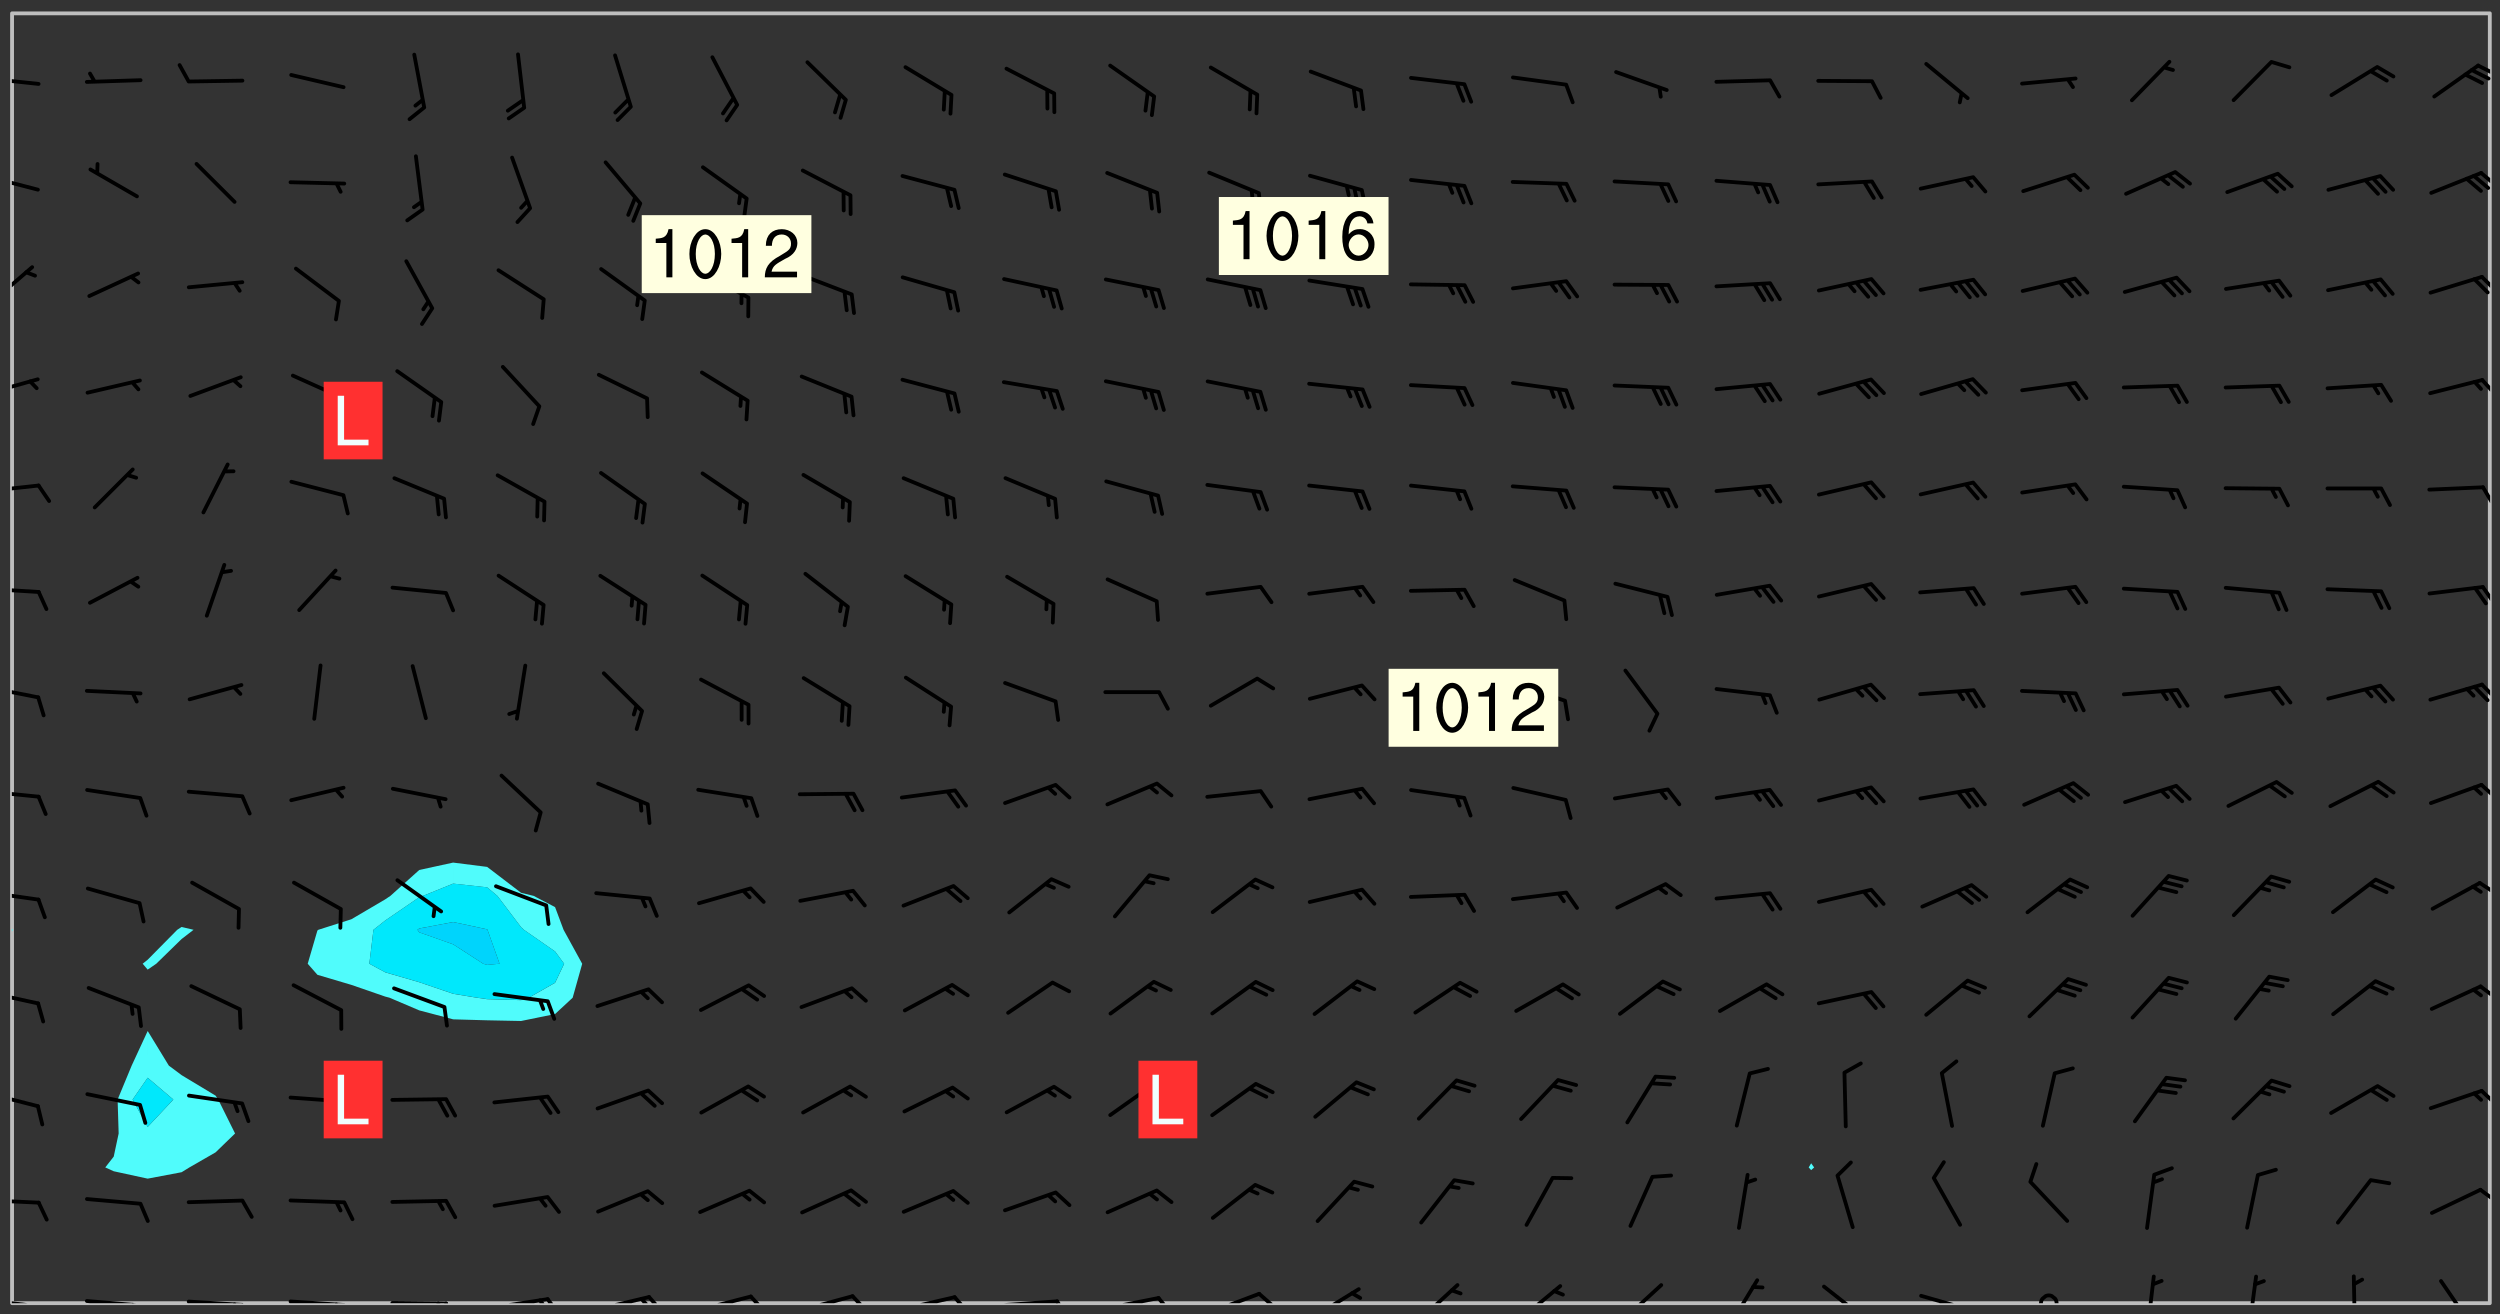 <svg xmlns="http://www.w3.org/2000/svg" role="img" xmlns:xlink="http://www.w3.org/1999/xlink" viewBox="142.45 309.95 326.84 171.84"><rect x="142.45" y="309.95" width="326.84" height="171.84" fill="#333333" stroke="none"/><defs><clipPath id="a"><path d="M144 431h1v49.328h-1zm0 0"/></clipPath><clipPath id="b"><path d="M144 311.672h1V432h-1zm0 0"/></clipPath><clipPath id="c"><path d="M144 311.672h324v168.656H144zm0 0"/></clipPath><clipPath id="d"><path d="M467 311.672h1v168.656h-1zm0 0"/></clipPath><clipPath id="e"><path d="M144 479h4v1.328h-4zm0 0"/></clipPath><clipPath id="f"><path d="M147 480h2v.328h-2zm0 0"/></clipPath><clipPath id="g"><path d="M146 480h2v.328h-2zm0 0"/></clipPath><clipPath id="h"><path d="M153 479h9v1.328h-9zm0 0"/></clipPath><clipPath id="i"><path d="M160 480h3v.328h-3zm0 0"/></clipPath><clipPath id="j"><path d="M159 480h2v.328h-2zm0 0"/></clipPath><clipPath id="k"><path d="M166 479h9v1.328h-9zm0 0"/></clipPath><clipPath id="l"><path d="M173 480h3v.328h-3zm0 0"/></clipPath><clipPath id="m"><path d="M172 480h2v.328h-2zm0 0"/></clipPath><clipPath id="n"><path d="M180 479h8v1.328h-8zm0 0"/></clipPath><clipPath id="o"><path d="M187 480h2v.328h-2zm0 0"/></clipPath><clipPath id="p"><path d="M186 480h2v.328h-2zm0 0"/></clipPath><clipPath id="q"><path d="M193 480h9v.328h-9zm0 0"/></clipPath><clipPath id="r"><path d="M200 480h3v.328h-3zm0 0"/></clipPath><clipPath id="s"><path d="M199 480h2v.328h-2zm0 0"/></clipPath><clipPath id="t"><path d="M206 479h9v1.328h-9zm0 0"/></clipPath><clipPath id="u"><path d="M213 479h3v1.328h-3zm0 0"/></clipPath><clipPath id="v"><path d="M212 479h3v1.328h-3zm0 0"/></clipPath><clipPath id="w"><path d="M220 479h8v1.328h-8zm0 0"/></clipPath><clipPath id="x"><path d="M227 479h3v1.328h-3zm0 0"/></clipPath><clipPath id="y"><path d="M226 479h2v1.328h-2zm0 0"/></clipPath><clipPath id="z"><path d="M233 479h8v1.328h-8zm0 0"/></clipPath><clipPath id="A"><path d="M240 479h3v1.328h-3zm0 0"/></clipPath><clipPath id="B"><path d="M246 479h9v1.328h-9zm0 0"/></clipPath><clipPath id="C"><path d="M253 479h3v1.328h-3zm0 0"/></clipPath><clipPath id="D"><path d="M260 479h8v1.328h-8zm0 0"/></clipPath><clipPath id="E"><path d="M267 479h3v1.328h-3zm0 0"/></clipPath><clipPath id="F"><path d="M273 479h8v1.328h-8zm0 0"/></clipPath><clipPath id="G"><path d="M280 479h3v1.328h-3zm0 0"/></clipPath><clipPath id="H"><path d="M286 479h9v1.328h-9zm0 0"/></clipPath><clipPath id="I"><path d="M293 479h3v1.328h-3zm0 0"/></clipPath><clipPath id="J"><path d="M300 478h8v2.328h-8zm0 0"/></clipPath><clipPath id="K"><path d="M306 478h4v2.328h-4zm0 0"/></clipPath><clipPath id="L"><path d="M313 478h8v2.328h-8zm0 0"/></clipPath><clipPath id="M"><path d="M327 477h7v3.328h-7zm0 0"/></clipPath><clipPath id="N"><path d="M340 477h7v3.328h-7zm0 0"/></clipPath><clipPath id="O"><path d="M354 477h6v3.328h-6zm0 0"/></clipPath><clipPath id="P"><path d="M368 477h5v3.328h-5zm0 0"/></clipPath><clipPath id="Q"><path d="M380 477h7v3.328h-7zm0 0"/></clipPath><clipPath id="R"><path d="M393 479h8v1.328h-8zm0 0"/></clipPath><clipPath id="S"><path d="M409 479h3v1.328h-3zm0 0"/></clipPath><clipPath id="T"><path d="M422 476h3v4.328h-3zm0 0"/></clipPath><clipPath id="U"><path d="M436 476h2v4.328h-2zm0 0"/></clipPath><clipPath id="V"><path d="M449 476h2v4.328h-2zm0 0"/></clipPath><clipPath id="W"><path d="M461 477h5v3.328h-5zm0 0"/></clipPath><clipPath id="X"><path d="M144 466h4v2h-4zm0 0"/></clipPath><clipPath id="Y"><path d="M466 465h2v3h-2zm0 0"/></clipPath><clipPath id="Z"><path d="M144 452h4v3h-4zm0 0"/></clipPath><clipPath id="aa"><path d="M466 452h2v3h-2zm0 0"/></clipPath><clipPath id="ab"><path d="M144 439h4v3h-4zm0 0"/></clipPath><clipPath id="ac"><path d="M466 438h2v3h-2zm0 0"/></clipPath><clipPath id="ad"><path d="M144 426h4v2h-4zm0 0"/></clipPath><clipPath id="ae"><path d="M466 425h2v2h-2zm0 0"/></clipPath><clipPath id="af"><path d="M144 413h4v2h-4zm0 0"/></clipPath><clipPath id="ag"><path d="M466 412h2v3h-2zm0 0"/></clipPath><clipPath id="ah"><path d="M144 399h4v3h-4zm0 0"/></clipPath><clipPath id="ai"><path d="M466 399h2v3h-2zm0 0"/></clipPath><clipPath id="aj"><path d="M144 386h4v2h-4zm0 0"/></clipPath><clipPath id="ak"><path d="M466 386h2v3h-2zm0 0"/></clipPath><clipPath id="al"><path d="M144 373h4v2h-4zm0 0"/></clipPath><clipPath id="am"><path d="M466 373h2v4h-2zm0 0"/></clipPath><clipPath id="an"><path d="M144 359h4v3h-4zm0 0"/></clipPath><clipPath id="ao"><path d="M466 359h2v3h-2zm0 0"/></clipPath><clipPath id="ap"><path d="M144 344h3v6h-3zm0 0"/></clipPath><clipPath id="aq"><path d="M466 345h2v4h-2zm0 0"/></clipPath><clipPath id="ar"><path d="M144 332h4v3h-4zm0 0"/></clipPath><clipPath id="as"><path d="M466 332h2v3h-2zm0 0"/></clipPath><clipPath id="at"><path d="M144 319h4v3h-4zm0 0"/></clipPath><clipPath id="au"><path d="M466 318h2v2h-2zm0 0"/></clipPath><clipPath id="av"><path d="M465 318h3v3h-3zm0 0"/></clipPath><g id="aw" clip-path="url(#clip1)"><path fill="#fff" fill-opacity="0" fill-rule="evenodd" d="M0 0h1000v1000H0zm0 0"/><path fill="#d3d3d3" fill-opacity="0" fill-rule="evenodd" d="M162.152 355.867l-.234.293.059.234.117.172.176.234.293.348.113.059.117-.172.059-.234.176-.176.465-.176h.699l.234.293.289.816.059.176.176.23.352.234.699.699.172.176.234.348.234.41.289.582.41.465.23.234.234.176.117.23.176.293.172 1.164v.234l.059.289.059.117.117.117.348.41.117.172.176.176.176.234.117.172.172.352.059.234.234.406.234-.059-.176.176-.059.93h-.582l-.234-.113-.348.113-.117.117-.059.293-.059.176-.117.172-.465.293-.059.234-.059.113v.645l.059.172v.41l.059.059v.406l.059.406.117.176.059.059.23.641-.059.293v.699l-.059.582v.234l-.059.23-.055.352v1.922l.055.117h.426l-.367.117-.023.352.891 1.168 1.742.539 1.34.359v.539l.09.809.535.715 1.52.27.891-.086.09 1.164.535.18 1.16-.18 2.055-.984 1.16-.363 1.879-.176 1.695-.18-.18.719-1.516.086-1.25.09-.805.27-1.074.809.27.719.535.898-.18.625-.266.809.266 1.078.625.898.805.18 1.25-.18-.266.723.098.504.055.293v.172l.059.293v.406l.176.117.352.117h.406l.293-.176.113-.117.059-.117.117-.23.059-.176.352-.465.23-.176.176-.059.176.059.059.176.117.988.055.469.059.172.117.234.176.059.816.059h.289l.117.234.059.406.059.352v1.105l.117.293.117.348.289.699.176.352.582.754.352.176.172.059.469.234.641.465.348.234.293.176.293.055.23.062.816.348.293.176.113.172.352.352.117.176.523.641v.289l.059.352v.348l.059.352.059.289.117.059.172.059h.176l.582.234.176.117.176.289.176.234.113.234.293.23.117.117v.41l.059.055.289.234.234.117.059.117.117.172.059.117.23.234.059.176.234.059.117.059-.117.113-.059.117v.117l-.117.293-.117.289v.582l.176.117.117.059.059.117.117.117.113.059.176.348.059.352.059.406v.176l-.059.176-.117.699v.172l.117.176.293.293h.406l.176.117.117.172.117.293v.234h-.527l-.23-.234h-.234l-.176.059-.059.699.059.348.117.176.176.41.117.23.289.469.176.055h.523l.234.059.758.641.059.293v.234l.059.059.23.348v.352l-.117.172v.293l.293.289.293.176.172.059.293.176.293.117.582.406.289.234.293.176.219.16.016.012.23.176.641.523.176.234.117.176.176.176.113.172v.641l.117.176.469.117.582.117.234.059.23.113.293.117.113.059.586.352.289.172.176.062.176.055.176.059.699.352.289.176.234.055.289.176.234.117.641.406.293.117.172.059.234.059.41.059.23.059.234.117.059.172-.41.176.469.059.059.293.113.234.176.055.234.059.176.059.406.117.641.234.117.172.059.234v.176l-.059.117-.059.406.234.234.117.059.348.117.641.23.176.117.289.117.176.176.234.465.582 1.105.176.176.348.176.176.117.352.117 1.047.523.234.059.465.113.293.059.465.176.758.582.234.234.348.465.176.176.289.234.816.699.293.176.289.289.293.176.293.289.695.641.176.176.293.234.289.234.469.289.641.582.348.234.234.293.348.348.352.465.934.992.348.406.117.176.234.059.113.117.645.176.23.113.234.059.293.176.23.117.934.699.406.406.234.176.406.176.234.117.816.348.348.234.234.117.293.289.23.117.758.352.352.172.23.059.293.117.234.059.871.176h.816l.469.23.172.059.875.699.465.117.293.059.176.059.23.059.469.059.348.059.352.059.406.059h.293l.172.059v.23l.176.176h.293l.348.059.352.059.699.117h.641l.465-.234.293-.176.172-.117.41-.172.289-.176.934-.465.469-.293.523-.293.465-.172.465-.176 1.051-.465.289-.117.41-.117.289-.117.527-.176 1.516-.699.582-.348.289-.059.293-.059.348-.117.875-.23.352-.117h.113l.234-.059.875-.234.234-.059h.812l.352-.059.816-.117.172-.059.352-.055.293-.059.23-.059.816-.176.176-.059h.348l.234-.059.465-.117.758-.172.234-.059h.348l.41-.117.289-.059 1.285-.059h.289l.41-.059.23-.059h.176l.875-.117h.406l.41-.117h.348l.352-.113.871-.059h1.75l1.047.289.41.117.289.117.352.117.289.117 1.051.172.289.059h.293l.293.059.172.059.41.059.172.059.117.059h.117l.117.059.352.059h.113l.41.066 1.922.395 1.926.395 1.52.449 1.695.719 2.145.805 1.605-.719 1.43-.805 1.16-1.078 1.25-.449 3.035-.719 1.875-.359 2.145-1.348 2.234-1.254 2.5-1.258 1.695-.449 1.785-.18 1.16-.27.625.539 1.34-.27.715-.988.984-1.344.445-.18.805-.359 1.875-.539 1.785-.449 1.25-.27 1.16-.09 1.699-.09 1.961-.27 1.25-.09h.539l.625-.09h.891l2.145-.18 2.41-.18 2.59-.09 1.695.18 1.609.09 1.43.359 1.16.719 1.875.988 1.16 1.527.266.715.629.09.355.898.535.539.535 1.527 1.074.359h.535l-.805.535.09 1.707.715 2.695.891.805.895.988.715 1.258 1.785.539 1.52-.18.355 1.344 1.609-.805.98-.539.27.27.316-.215.219-.145.801.449.449-.359h.355l.535-.27.539-.719.535-.27.625-.988 1.16.449.84.371 1.395.617 1.695-.18h1.605l1.785.09.18-1.707.535-1.344.805.27.492.848.402.406-.09.539v.359l.715.449.711-.27h1.43l.359.988.445 1.258.715 1.344 1.25.629 1.695.629.715-.18.18-.539.98-.09.449.359.086 1.258-.266.629-.535.18v.539l.715.984.266.539.984.988.801 1.078-.266.359-.09.898-.625 2.332-.355 2.066-.09 1.793-.18.719-.09.539v1.438l-.98 1.883-.359 1.707-.535.898-.805 1.168-.266.539 2.055 1.254.086.359-.355.539-.09-.18v.809l.09 1.438-.445.715-1.074.094-.266.715.535.898.805.719 1.16.809 1.34.27.445.359-.355.449-1.789-.09-1.25-.449-.715-.719-.625-.09-.176 3.59-.188 1.309h89.359V311.703h-55.27v49.082l.762.125 3.289.543 2.023 2.836v2.754l2.352.332 2.348.332h4.051l-1.379 4.16-2.023.707-2.023.703-.543.344-2.594 1.617-.188.117-2.023-2.078-.73-2.742-2.672-2.078-1.375-3.5-.066-.082-1.957-2.672 2.75-1.418v-49.082H294.422v91.414l.117.031.133.012.074.074.105.047.09.059.086.059.09.059.297.297.059.09.031.117.027.117.016.137-.031.117-.059.09-.059.086-.043.105-.047.102-.027.121v.145l.176.27.148.148.074.086.074.074.043.105.062.09.059.086.043.105.059.09.047.102.043.105.059.086.117.18.074.074.062.086.059.09.043.105.059.09.059.086.062.09.059.09.043.102.117.18.074.074.059.086.074.074.09.059.105.047h.148l.133-.016.133.016.102-.047.074-.074.047-.102-.016-.133v-.148l-.047-.105-.027-.117-.047-.102-.027-.121-.043-.102-.062-.09-.043-.102-.043-.105-.031-.117-.016-.133-.012-.137.086-.059.059-.086.121-.031.043.105.016.133v.117l.059.102.059.09.09.059.148.148.059.09.043.105-.012.102.086.059.105.047.086.059.09.059.074.074-.117.027-.105.047-.086.059-.074.074-.059.09-.062.086-.027.121-.047.102-.043.105-.031.117-.012.133-.016.133v.148l.027.117.047.105.043.102.059.09.074.074.09.059.074.074.09.059.059.09.043.105.047.102.117.031.133.016h.148l.117-.031.105.043.043.105.047.102.027.121L299.5 410l.027.117.031.121.027.117.105.043.102.047.133-.016.148.148.062.086.074.074.07.074.09.062.105.043.102.043.117.031.137.016.117-.031.074-.074.027-.117-.012-.133-.031-.121-.027-.117.043-.105h.117l.09.062.117.027h.148l.133.016h.148l.133.016.133-.016h.148l.133-.016.133-.012.137.012.117-.027.133-.016.191-.059-.059.176-.016.133-.027.121-.016.133-.059.086-.133.016-.105.047-.105.043-.117.031-.117.027-.266.031h-.148l-.133.016-.074.074.059.086.148.148.117.18.074.07.09.062.09.059.086.059.09.059.102.043.105.062.105.043.086.059.105.047.102.043.18.117.059.09-.043.102-.047.105.016.133.223.223.059.09.043.102.031.121.043.102.016.133.031.117.012.137.031.117.148.148.102.043.105.043.117.031.133.016.137.016h.117l.117-.031.09-.059.043-.105.047-.102.043-.105.031-.117.012-.133v-.148l-.012-.133-.016-.133-.031-.117-.043-.105-.047-.105-.043-.102-.043-.105-.016-.133.016-.133.027-.117.031-.117.027-.121.047-.102.09-.059.086-.062.074-.074.09-.059.223-.223.059-.086.074-.074.117-.18.059-.086v-.148l-.074-.074-.102-.047-.105-.043-.102-.043-.059-.09-.047-.105-.027-.117.09-.059.117-.031.102-.043.18-.117.148-.148.012-.133-.012-.105-.09-.059-.133.016h-.148l-.133.016-.133-.016-.121-.031-.086-.059-.074-.074-.059-.09-.062-.086-.117-.18-.059-.086.031-.121.086-.059.121-.031.059-.086v-.121l-.031-.117-.059-.09-.059-.086-.047-.105-.027-.117-.016-.133.059-.09.074-.074.09-.059.117-.18.074-.074.059-.086.148-.148.121-.031.133-.016.133.016.074.074.043.105.016.133-.031.117-.117.031-.133.012-.148.148-.043.105-.047.102-.027.121-.031.117v.148l.031.117.043.105.059.09.074.07.074.074.117.031.121.027.117-.027.133-.016h.117l.09.059.074.074.047.105.059.086.102.047.133.016.105.043.086.059-.012.105-.074.074-.18.117-.059.09-.09.059-.07.074-.074.074-.062.09-.027.117-.016.133.016.133-.016.133v.148l.016.133.027.117.031.121.074.074.09.059.086.059.09.059.117.031v.086l-.102.047-.09.059-.266.031-.117.027h-.148l-.105.043-.102.047-.059.09-.062.234-.012.133-.031.121-.016.133v.293l-.012.133.012.137.016.133.133.016.133.012.121.031.086.059.074.074.047.105.043.102.016.133v.445l-.016.133v.445l.031.266.027.117.016.133.031.117.086.211.031.266v.148l-.031.117-.027.117-.031.121-.027.117-.031.117-.031.121-.012.133-.016.133.09.059.117-.031.102.016.047.105-.031.266v.441l-.043.105-.047.105-.043.102-.043.105-.059.086-.031.121-.043.117-.031.117-.016.133.016.133.059.09.105.047.086.059.059.086-.012.137-.031.117-.043.102v.445l-.016.133v.148l-.031.117-.043.105-.027.117-.047.105-.043.102-.031.121-.027.117-.031.133-.031.117-.027.117-.043.105-.031.117-.031.121-.012.133-.016.133v.297l.027.117v.148l.047.398.027.117.059.09.121.031h.148l.133-.016.059.09v.117l-.059.09-.09.059-.102.043-.105.047-.09.059-.086.059-.137.016-.117-.031-.133-.016-.102.047-.062.086-.012.137-.016.133-.031.117-.027.117-.016.133-.031.121v.297l.016.133.031.117v.148l.012.133v.148l-.027.117-.047.102-.027.121-.031.117-.059.09-.074.074-.102.043-.105.047-.117.027-.121.031-.102-.047.059-.086.105-.047.027-.117.031-.117.027-.121.031-.117v-.148l.016-.133-.031-.117-.043-.105-.105.016-.074.074-.102.043-.09.062-.074.074-.043.102-.016.133-.031.117L304.25 426l-.031.117-.027.117-.031.121-.027.117-.031.117-.043.105-.09.059h-.09l-.117-.031-.031-.086.016-.137-.031-.117v-.148l-.012-.133v-.148l-.062-.234-.027-.121-.043-.102-.047-.105-.059-.086-.059-.09-.043-.105-.062-.086-.148-.148-.07-.074-.105-.047-.105-.043-.102-.043-.297-.297-.09-.074-.086-.059-.105-.043-.09-.062-.086-.059-.105-.043-.09-.059-.086-.062-.074-.07-.105-.047-.086-.059-.105-.043-.09-.062-.102-.043-.105-.043-.086-.059-.105-.047-.105-.043-.102-.047-.09-.059-.102-.043-.105-.043-.09-.062-.117-.027-.133-.016-.133.016H299.75l-.133.016-.117-.031-.09-.059-.074-.074-.09-.059-.102-.047h-.148l-.121-.027-.102-.043-.074-.074-.117-.18-.09-.059-.102-.043-.09-.062-.105-.043-.09-.059-.086-.059-.105-.047-.059-.086-.059-.09-.043-.105-.047-.102-.074-.074-.086-.059-.074-.074-.09-.059-.223-.223-.043-.105-.031-.266.105-.043h.145l.105.043.074.074.09.059.086.059.105.047.09.059.148.148.07.074.148.148.062.086.074.074.086.059.074.074.09.062.09.059.086.059.27.176.102.047.105.043.102.043.047-.074.059-.086.074-.074.07-.074.105.043.074.074.059.09.043.102.047.105.043.105.121.027.117-.027.074-.09.043-.105.059-.09.074-.074.105-.043.117-.027.133.012.09.059.148.148.059.09.043.105.047.102.043.105.043.102.105.047.105.043.133.016.086-.059.059-.09.074-.074.105-.043.117.027.105.047.102.043.105.043.102.047.18.117v.117l-.016.133.016.133.016.137.059.086.102.047.121.027.117.031h.148l.117-.031.059-.09.18-.117.059-.09.074-.074.059-.086.117-.18.18-.117.117.031.09.059.043.074-.016.133v.117l.09.059h.148l.133-.016.133-.012.266-.031.105-.043.117-.031.121-.027.074-.074.07-.074.062-.09-.016-.105-.047-.102-.102-.043-.105-.016-.117.027-.266.031h-.148l-.074-.074-.09-.059-.117-.031-.117-.027-.133-.016h-.148l-.133.016h-.297l-.105-.047-.148-.148-.043-.102-.059-.09.223-.223.086-.059.105-.043.117-.031.133-.016.133.016.137.016.102.043.133-.012.09-.062.102-.043.062-.09-.047-.102-.09-.059-.117-.031-.102-.043-.059-.09-.062-.09v-.117l.016-.133.105-.047.074-.07v-.121l-.09-.059-.031-.117.09-.059.074-.074.043-.105.059-.09.047-.102.016-.133v-.148l-.047-.105-.043-.102-.09-.059-.133-.016-.102-.043-.137-.016-.117-.031h-.445l-.133-.016-.133-.012-.133-.016-.117-.031h-.148l-.133-.016-.133-.012-.266-.031-.121-.043-.086-.059-.074-.074v-.148l.012-.133.105-.047.102-.043.133-.016h.152l.133-.016h.293l.121.031.102.043.09.059.234.062.121-.047.09-.059.102-.043.133-.016.105.043.102.047.133.012.121-.027h.145l.121-.031.117-.027.105-.047.074-.074.086-.059.148-.148.059-.086.047-.105.027-.117.016-.105-.102-.043-.09-.059-.117-.031-.105-.043-.09-.062-.074-.086-.074-.074-.102-.043-.105-.047-.102-.043-.059-.09-.047-.102-.086-.211-.062-.086-.059-.09-.074-.074-.086-.059h-.27l-.117.031-.09.059-.102.043-.133.016-.105-.016-.027-.117-.062-.09-.117-.031-.102-.043-.148-.148-.031-.117-.016-.105.074-.074.18-.117.117-.027.117-.031.137.016.102.043.105.043.102.047.105.043.117.031.133.016.117.027.133.016.105-.016.09-.059-.074-.074-.105-.043-.074-.074-.074-.09-.148-.148-.086-.059-.09-.059-.074-.074-.09-.059-.102-.047-.121-.027-.102-.047-.105-.043-.117-.031-.102-.043-.121-.031h-.148l-.117.031-.105.043-.086.062-.18.117-.086.059-.09.059-.105.047-.086.059-.105.043-.102.043-.105.047-.074.074-.059.09-.059.086-.047.105-.059.086-.074.074-.133-.012-.117-.031h-.117l-.074.074-.09.059-.074.074-.09.059-.086.059-.105.047-.102.043-.137.016-.102-.043-.148-.148-.105-.047h-.086l-.105.047-.102.043-.121.031-.117-.031-.074-.074v-.117l.031-.121.074-.07.059-.09.074-.074.117-.031.105-.043h.293l.133-.016.137-.016.102-.043.09-.059.102-.047.09-.059.133-.012.09.059.133.012.09-.059.086-.059.105-.043.09-.059.086-.062.09-.059.148-.148.059-.086.059-.09.105-.043.133-.016.117.027.121.031.059-.059.059-.09.031-.266.027-.117.105.012.133.016.102-.043.09-.059.059-.09.074-.074.059-.09.047-.102.012-.133-.012-.133-.047-.105-.148-.148-.059-.09-.059-.086-.043-.105v-.445l.016-.133v-.148l.012-.133-.059-.059-.09.059-.102-.043-.18-.117-.086-.059-.062-.09-.059-.09-.074-.074-.086-.059-.121.031-.102.012-.105.047-.086.059-.105.043-.148.148-.09.059-.086.059-.09.062-.105.043-.133.016v-.121l.105-.043.117-.031.074-.07.043-.105v-.148l-.027-.117-.148-.148-.133-.016h-.148l-.117.031-.105.043-.102.043-.09.062-.117.027-.074-.074.012-.133-.043-.102-.043-.105-.09-.059-.117.027-.121.031-.117.031-.102.043-.121.031-.102.043-.105.043-.09.059-.102.016v-.117l.016-.133-.059-.09-.074.043-.148.148-.059.09-.074.074-.047.105-.043.102-.074.074-.059.09-.074.074-.059.086-.074.074-.09.062-.074.07-.074.074-.102.016-.133.016-.105-.043v-.121l.148-.148.043-.102.059-.09.047-.102.043-.105.059-.09.031-.117.043-.102.031-.121.027-.117.047-.105.043-.102.043-.105.074-.07.09-.062.09-.059.102-.043h.297l.266-.031.105-.043-.074-.074-.117-.031-.105-.043-.09-.059-.102-.047-.09-.059-.102-.043-.105-.043-.09-.062-.086-.059-.105-.043-.102-.043-.121-.031-.117-.031-.102-.043L297.5 410.25l-.102-.043-.09-.059-.043-.105-.016-.133.102-.043.133-.016.137.016.133-.016.102-.043.059-.09.016-.105-.09-.059-.074-.074-.102-.043-.09-.059-.148-.148-.043-.105-.016-.133v-.293l-.059-.09-.09-.059-.074-.074-.043-.105-.031-.117-.059-.09-.074-.074-.117-.027-.074-.074-.09-.059-.09-.062-.086-.059-.074-.074-.059-.086-.047-.105-.086-.059-.148-.148-.195-.059-.133.016-.102.043-.074.074-.047.102-.043.105-.059.09-.059.086-.297.297-.09.059h-.086l-.062-.086-.043-.105.031-.117.059-.09.027-.117-.012-.133-.09-.062-.105.047-.117.027-.117.031-.27.176-.102.047-.117.027-.105.047-.09.059-.102.043-.059-.086-.047-.105.016-.133.047-.105.07-.074.074-.07.059-.09v-.148l-.043-.105h-.238l-.102.047-.031.117-.027.117-.031.121-.074.043-.133.016-.074-.047-.043-.102-.043-.105-.047-.102-.043-.105-.121.031-.102.043-.133.016-.117.031-.105.043-.09.059-.102.047-.121.027-.133.016-.102-.043-.059-.09-.047-.105-.043-.102-.043-.105v-.117l.059-.09.086-.059.18-.117.102-.047.105-.043.105-.059.102-.043.09-.062.102-.043.105-.059.102-.047.09-.059.105-.043.102-.043.09-.062.102-.043.137-.016.117.031.102.043.121.031.102.043.105.047.102.043.105.043.102.047.105.043.102.043.105.047.086.059.105.043.117.031.105.043.102.047.09.059.105.043.102.043.105.047.117.027.102.047.121.027h.148l.086-.059.016-.102.059-.09-.027-.117-.074-.074-.117-.18-.074-.074-.09-.074-.18-.117-.086-.059-.105-.043-.102-.047-.27-.176-.059-.09-.074-.074-.059-.09-.043-.102-.031-.117-.016-.137v-.562l-.012-.133-.016-.133-.031-.117-.016-.133-.012-.133-.031-.121-.223-.223-.059-.086-.016-.105.031-.117.133-.016v-91.414H172.992v1.453l-.059.234-.352 1.051-.172.523-.117.348-.176.41-.117.172-.234.293-.23.059h-.352l-.117.059-.23.406v.293l.117.176.23.23.117.234.641.758.293.465.176.234.23.352.234.348.641.816.176.465.172.41.117.695.176.469.117 1.398.059.465v.875l.117 1.047v4.781l-.059.465-.352 1.281-.176.523-.113.41-.352.93L172.934 336l-.234.582-.117.176-.172.348-.176.406-.352.816-.059.293-.113.293-.117.289-.059.176-.117.875-.059.406-.059.117-.059.176-.059.172-.23.527-.117.172v.234l-.117.234-.059.172-.176.586v.289l-.059.176v.293l-.059.113-.059.527v.172l-.055.234v2.621l-.176.816-.117.176-.176.234-.117.172-.113.234-.586.934-.23.289-.293.465-.176.234-.289.352-.352.699-.113.23-.176.41-.176.23-.406.527-.816.699-.293.172-.289.234-.176.117-.176.176-.523.406-.527.176-.172.176-.234.055-.641.176h-.758m12.211 31.023l-1.074.449.359.895 1.25-.715.445-.539-.98-.09"/><path fill="#d3d3d3" fill-opacity="0" fill-rule="evenodd" d="M201.508 416.598h-.895l.449.629.98.359.805-.09.445-.988-.176.09-.715-.355-.895.355m154.621 59.07l-.059-.523v-.293l.113-.293.059-.23.469-.469h.113l.117-.113.117-.059h.176l.234-.059h.348l.234.059.117.059.23.172.059.176.117.582v.293l-.117.176-.172.289-.176.176-.527.523-.23.234-.117.059h-.176l-.117-.059-.406-.293-.176-.117-.117-.059-.059-.113-.055-.117m6.641-10.957l-.059-.172v-1.109l.059-.172.176-.059.172-.059h.176l.234-.059.117.059.059.699-.059.172-.117.176-.117.059-.234.523-.113.059h-.234l-.059-.117m9.613-14.391l-.117-.176v-.699l.293-.875.117-.172.176-.352.113-.23.117-.293.352-.758.117-.23.172-.234h.176l.117-.059h.641l.117.059.234.234.172.113.352.293.117.117.113.176v.113l.117.059.117.117v.699l-.059.176v.23l-.059.176-.348 1.051-.117.23-.117.234-.117.059-.23.234-.641.289h-.875l-.41-.117-.641-.465"/><path fill="none" stroke="#bebebe" stroke-linecap="round" stroke-linejoin="round" stroke-miterlimit="10" stroke-width=".5" d="M467.957 311.695H144.027v168.625h323.93v-168.625"/><g clip-path="url(#a)"><path fill="#fff" fill-opacity="0" fill-rule="evenodd" d="M144 475.891v4.438h.004H144V431.75v44.141"/></g><g clip-path="url(#b)"><path fill="#fff" fill-opacity="0" fill-rule="evenodd" d="M144 427.07v4.301-119.699h.004H144V427.07"/></g><path fill="#50fcfc" fill-rule="evenodd" d="M144 431.371v.379l.004-.004v-.375H144"/><g clip-path="url(#c)"><path fill="#fff" fill-opacity="0" fill-rule="evenodd" d="M144.004 480.328v-48.582l.137-.238-.137-.137V311.672h22.188v119.465l-.57.371-3.867 3.914-.652.523.652.77V444.75l-.035.07-2.055 4.441-1.84 4.438.137 4.438-.645 3.023-1.105 1.414 1.105.5 4.438.965 4.438-.84 1.016-.625 3.422-1.969 2.551-2.469-2.203-4.438-.348-.512-4.438-2.676-1.672-1.25-2.711-4.441-.055-.07v-8.035l1.125-.77 3.312-3.23 1.566-1.207-1.566-.371V311.672h35.508v111.047l-4.438.969-3.77 3.383-.672.453-4.438 2.609-4.316 1.375-.121.102-1.266 4.336 1.266 1.441 4.438 1.316 4.438 1.535.555.145 3.887 1.656 4.438 1.172 4.438.125 4.438.09 4.441-.91 2.301-2.133 1.246-4.438-2.434-4.438-1.113-2.969-2.801-1.469-1.641-.402-4.438-3.387-4.438-.562V311.672h177.535v150.359l-.324.543.324.352.391-.352-.391-.543V311.672h88.762v168.656H144.004"/></g><path fill="#50fcfc" fill-rule="evenodd" d="M144.141 431.508l-.137.238v-.375l.137.137m13.176 31.566l-1.105-.5 1.105-1.414.645-3.023-.137-4.438 1.84-4.438 2.055-4.441.035-.07v6.098l-1.969 2.852 1.969 3.582 3.359-3.582-3.359-2.852V444.75l.055.07 2.711 4.441 1.672 1.25 4.438 2.676.348.512 2.203 4.438-2.551 2.469-3.422 1.969-1.016.625-4.438.84-4.438-.965"/><path fill="#00e8fc" fill-rule="evenodd" d="M161.754 457.281l-1.969-3.582 1.969-2.852 3.359 2.852-3.359 3.582"/><path fill="#50fcfc" fill-rule="evenodd" d="M161.754 436.715l-.652-.77.652-.523 3.867-3.914.57-.371 1.566.371-1.566 1.207-3.312 3.23-1.125.77m22.191.672l-1.266-1.441 1.266-4.336.121-.102 4.316-1.375 4.438-2.609.672-.453 3.77-3.383 4.438-.969v2.75l-3.945 1.602-.492.176-4.441 3.039-1.547 1.223-.539 4.438 2.086 1.125 4.441 1.293 4.438 1.512 3.074.508 1.363.195 4.438.125 1.023-.32 3.418-1.949 1.188-2.488-1.188-1.609-4.074-2.828-.367-.34-3.102-4.098-1.336-1.113-4.438-.488v-2.75l4.438.562 4.438 3.387 1.641.402 2.801 1.469 1.113 2.969 2.434 4.438-1.246 4.438-2.301 2.133-4.441.91-4.438-.09-4.438-.125-4.438-1.172-3.887-1.656-.555-.145-4.438-1.535-4.438-1.316"/><path fill="#00e8fc" fill-rule="evenodd" d="M192.82 437.07l-2.086-1.125.539-4.438 1.547-1.223 4.441-3.039.492-.176 3.945-1.602v5.027l-4.438.84-.238.172.238.332 4.438 1.57 3.922 2.535.516.152 1.625-.152-1.578-4.438-.047-.059-4.438-.953v-5.027l4.438.488 1.336 1.113 3.102 4.098.367.34 4.074 2.828 1.188 1.609-1.188 2.488-3.418 1.949-1.023.32-4.438-.125-1.363-.195-3.074-.508-4.438-1.512-4.441-1.293"/><path fill="#00d4fc" fill-rule="evenodd" d="M197.262 431.84l-.238-.332.238-.172 4.438-.84 4.438.953.047.059 1.578 4.438-1.625.152-.516-.152-3.922-2.535-4.438-1.57"/><path fill="#50fcfc" fill-rule="evenodd" d="M379.234 462.926l-.324-.352.324-.543.391.543-.391.352"/><g clip-path="url(#d)"><path fill="#fff" fill-opacity="0" fill-rule="evenodd" d="M467.996 480.328H468V311.672h-.004H468v168.656h-.004"/></g><g clip-path="url(#e)"><path fill="none" stroke="#000" stroke-linecap="round" stroke-linejoin="round" stroke-miterlimit="10" stroke-width=".5" d="M147.488 480.75l-6.977-.84"/></g><g clip-path="url(#f)"><path fill="none" stroke="#000" stroke-linecap="round" stroke-linejoin="round" stroke-miterlimit="10" stroke-width=".5" d="M147.488 480.75l.887 2.285"/></g><g clip-path="url(#g)"><path fill="none" stroke="#000" stroke-linecap="round" stroke-linejoin="round" stroke-miterlimit="10" stroke-width=".5" d="M146.473 480.625l.441 1.145"/></g><g clip-path="url(#h)"><path fill="none" stroke="#000" stroke-linecap="round" stroke-linejoin="round" stroke-miterlimit="10" stroke-width=".5" d="M160.816 480.621l-7.004-.582"/></g><g clip-path="url(#i)"><path fill="none" stroke="#000" stroke-linecap="round" stroke-linejoin="round" stroke-miterlimit="10" stroke-width=".5" d="M160.816 480.621l.969 2.254"/></g><g clip-path="url(#j)"><path fill="none" stroke="#000" stroke-linecap="round" stroke-linejoin="round" stroke-miterlimit="10" stroke-width=".5" d="M159.797 480.535l.484 1.125"/></g><g clip-path="url(#k)"><path fill="none" stroke="#000" stroke-linecap="round" stroke-linejoin="round" stroke-miterlimit="10" stroke-width=".5" d="M174.137 480.543l-7.012-.43"/></g><g clip-path="url(#l)"><path fill="none" stroke="#000" stroke-linecap="round" stroke-linejoin="round" stroke-miterlimit="10" stroke-width=".5" d="M174.137 480.543l1.02 2.23"/></g><g clip-path="url(#m)"><path fill="none" stroke="#000" stroke-linecap="round" stroke-linejoin="round" stroke-miterlimit="10" stroke-width=".5" d="M173.117 480.48l.508 1.117"/></g><g clip-path="url(#n)"><path fill="none" stroke="#000" stroke-linecap="round" stroke-linejoin="round" stroke-miterlimit="10" stroke-width=".5" d="M187.449 480.559l-7.012-.461"/></g><g clip-path="url(#o)"><path fill="none" stroke="#000" stroke-linecap="round" stroke-linejoin="round" stroke-miterlimit="10" stroke-width=".5" d="M187.449 480.559l1.008 2.238"/></g><g clip-path="url(#p)"><path fill="none" stroke="#000" stroke-linecap="round" stroke-linejoin="round" stroke-miterlimit="10" stroke-width=".5" d="M186.43 480.492l.504 1.117"/></g><g clip-path="url(#q)"><path fill="none" stroke="#000" stroke-linecap="round" stroke-linejoin="round" stroke-miterlimit="10" stroke-width=".5" d="M200.773 480.367l-7.027-.074"/></g><g clip-path="url(#r)"><path fill="none" stroke="#000" stroke-linecap="round" stroke-linejoin="round" stroke-miterlimit="10" stroke-width=".5" d="M200.773 480.367l1.129 2.176"/></g><g clip-path="url(#s)"><path fill="none" stroke="#000" stroke-linecap="round" stroke-linejoin="round" stroke-miterlimit="10" stroke-width=".5" d="M199.75 480.355l.566 1.09"/></g><g clip-path="url(#t)"><path fill="none" stroke="#000" stroke-linecap="round" stroke-linejoin="round" stroke-miterlimit="10" stroke-width=".5" d="M214.047 479.797l-6.945 1.062"/></g><g clip-path="url(#u)"><path fill="none" stroke="#000" stroke-linecap="round" stroke-linejoin="round" stroke-miterlimit="10" stroke-width=".5" d="M214.047 479.797l1.469 1.969"/></g><g clip-path="url(#v)"><path fill="none" stroke="#000" stroke-linecap="round" stroke-linejoin="round" stroke-miterlimit="10" stroke-width=".5" d="M213.039 479.953l.73.984"/></g><g clip-path="url(#w)"><path fill="none" stroke="#000" stroke-linecap="round" stroke-linejoin="round" stroke-miterlimit="10" stroke-width=".5" d="M227.309 479.52l-6.836 1.617"/></g><g clip-path="url(#x)"><path fill="none" stroke="#000" stroke-linecap="round" stroke-linejoin="round" stroke-miterlimit="10" stroke-width=".5" d="M227.309 479.52l1.621 1.844"/></g><g clip-path="url(#y)"><path fill="none" stroke="#000" stroke-linecap="round" stroke-linejoin="round" stroke-miterlimit="10" stroke-width=".5" d="M226.316 479.758l.809.922"/></g><g clip-path="url(#z)"><path fill="none" stroke="#000" stroke-linecap="round" stroke-linejoin="round" stroke-miterlimit="10" stroke-width=".5" d="M240.609 479.453l-6.805 1.754"/></g><g clip-path="url(#A)"><path fill="none" stroke="#000" stroke-linecap="round" stroke-linejoin="round" stroke-miterlimit="10" stroke-width=".5" d="M240.609 479.453l1.656 1.809"/></g><g clip-path="url(#B)"><path fill="none" stroke="#000" stroke-linecap="round" stroke-linejoin="round" stroke-miterlimit="10" stroke-width=".5" d="M253.91 479.41L247.129 481.25"/></g><g clip-path="url(#C)"><path fill="none" stroke="#000" stroke-linecap="round" stroke-linejoin="round" stroke-miterlimit="10" stroke-width=".5" d="M253.91 479.41l1.68 1.789"/></g><g clip-path="url(#D)"><path fill="none" stroke="#000" stroke-linecap="round" stroke-linejoin="round" stroke-miterlimit="10" stroke-width=".5" d="M267.258 479.539l-6.848 1.578"/></g><g clip-path="url(#E)"><path fill="none" stroke="#000" stroke-linecap="round" stroke-linejoin="round" stroke-miterlimit="10" stroke-width=".5" d="M267.258 479.539l1.609 1.852"/></g><g clip-path="url(#F)"><path fill="none" stroke="#000" stroke-linecap="round" stroke-linejoin="round" stroke-miterlimit="10" stroke-width=".5" d="M280.656 480.082l-7.012.496"/></g><g clip-path="url(#G)"><path fill="none" stroke="#000" stroke-linecap="round" stroke-linejoin="round" stroke-miterlimit="10" stroke-width=".5" d="M280.656 480.082l1.301 2.078"/></g><g clip-path="url(#H)"><path fill="none" stroke="#000" stroke-linecap="round" stroke-linejoin="round" stroke-miterlimit="10" stroke-width=".5" d="M293.914 479.648l-6.895 1.359"/></g><g clip-path="url(#I)"><path fill="none" stroke="#000" stroke-linecap="round" stroke-linejoin="round" stroke-miterlimit="10" stroke-width=".5" d="M293.914 479.648l1.547 1.906"/></g><g clip-path="url(#J)"><path fill="none" stroke="#000" stroke-linecap="round" stroke-linejoin="round" stroke-miterlimit="10" stroke-width=".5" d="M307.07 479.098l-6.582 2.461"/></g><g clip-path="url(#K)"><path fill="none" stroke="#000" stroke-linecap="round" stroke-linejoin="round" stroke-miterlimit="10" stroke-width=".5" d="M307.07 479.098l1.84 1.625"/></g><g clip-path="url(#L)"><path fill="none" stroke="#000" stroke-linecap="round" stroke-linejoin="round" stroke-miterlimit="10" stroke-width=".5" d="M320.09 478.488l-5.988 3.68"/></g><path fill="none" stroke="#000" stroke-linecap="round" stroke-linejoin="round" stroke-miterlimit="10" stroke-width=".5" d="M319.219 479.023l1.059.621"/><g clip-path="url(#M)"><path fill="none" stroke="#000" stroke-linecap="round" stroke-linejoin="round" stroke-miterlimit="10" stroke-width=".5" d="M332.996 477.953l-5.172 4.754"/></g><path fill="none" stroke="#000" stroke-linecap="round" stroke-linejoin="round" stroke-miterlimit="10" stroke-width=".5" d="M332.246 478.645l1.156.406"/><g clip-path="url(#N)"><path fill="none" stroke="#000" stroke-linecap="round" stroke-linejoin="round" stroke-miterlimit="10" stroke-width=".5" d="M346.43 478.086l-5.41 4.484"/></g><path fill="none" stroke="#000" stroke-linecap="round" stroke-linejoin="round" stroke-miterlimit="10" stroke-width=".5" d="M345.645 478.738l1.133.469"/><g clip-path="url(#O)"><path fill="none" stroke="#000" stroke-linecap="round" stroke-linejoin="round" stroke-miterlimit="10" stroke-width=".5" d="M359.633 477.957l-5.184 4.742"/></g><g clip-path="url(#P)"><path fill="none" stroke="#000" stroke-linecap="round" stroke-linejoin="round" stroke-miterlimit="10" stroke-width=".5" d="M372.18 477.324l-3.648 6.008"/></g><path fill="none" stroke="#000" stroke-linecap="round" stroke-linejoin="round" stroke-miterlimit="10" stroke-width=".5" d="M371.648 478.199l1.227.07"/><g clip-path="url(#Q)"><path fill="none" stroke="#000" stroke-linecap="round" stroke-linejoin="round" stroke-miterlimit="10" stroke-width=".5" d="M380.91 478.152l5.52 4.352"/></g><g clip-path="url(#R)"><path fill="none" stroke="#000" stroke-linecap="round" stroke-linejoin="round" stroke-miterlimit="10" stroke-width=".5" d="M393.609 479.359l6.754 1.938"/></g><g clip-path="url(#S)"><path fill="none" stroke="#000" stroke-linecap="round" stroke-linejoin="round" stroke-miterlimit="10" stroke-width=".5" d="M411.324 480.328l-.02-.199-.059-.191-.094-.176-.461-.379-.191-.059-.199-.02-.199.02-.191.059-.457.379-.098.176-.059.191-.02.199.02.199.059.191.098.18.457.375.191.059.199.02.199-.02.191-.059.461-.375.094-.18.059-.191.02-.199"/></g><g clip-path="url(#T)"><path fill="none" stroke="#000" stroke-linecap="round" stroke-linejoin="round" stroke-miterlimit="10" stroke-width=".5" d="M424.027 476.84l-.82 6.977"/></g><path fill="none" stroke="#000" stroke-linecap="round" stroke-linejoin="round" stroke-miterlimit="10" stroke-width=".5" d="M423.906 477.855l1.145-.445"/><g clip-path="url(#U)"><path fill="none" stroke="#000" stroke-linecap="round" stroke-linejoin="round" stroke-miterlimit="10" stroke-width=".5" d="M437.402 476.848l-.941 6.961"/></g><path fill="none" stroke="#000" stroke-linecap="round" stroke-linejoin="round" stroke-miterlimit="10" stroke-width=".5" d="M437.266 477.859l1.152-.426"/><g clip-path="url(#V)"><path fill="none" stroke="#000" stroke-linecap="round" stroke-linejoin="round" stroke-miterlimit="10" stroke-width=".5" d="M450.176 476.816l.141 7.023"/></g><path fill="none" stroke="#000" stroke-linecap="round" stroke-linejoin="round" stroke-miterlimit="10" stroke-width=".5" d="M450.195 477.84l1.074-.598"/><g clip-path="url(#W)"><path fill="none" stroke="#000" stroke-linecap="round" stroke-linejoin="round" stroke-miterlimit="10" stroke-width=".5" d="M461.578 477.43l3.969 5.801"/></g><g clip-path="url(#X)"><path fill="none" stroke="#000" stroke-linecap="round" stroke-linejoin="round" stroke-miterlimit="10" stroke-width=".5" d="M147.508 467.18l-7.016-.332"/></g><path fill="none" stroke="#000" stroke-linecap="round" stroke-linejoin="round" stroke-miterlimit="10" stroke-width=".5" d="M147.508 467.18l1.051 2.219m12.258-2.078l-7-.613m7 .613l.957 2.258m12.367-2.672l-7.023.215m7.023-.215l1.219 2.133m12.098-1.902l-7.023-.246m7.023.246l1.074 2.207m-2.098-2.242l.539 1.102m13.801-1.262l-7.027.145m7.027-.145l1.195 2.145m-2.219-2.121l.598 1.07m13.695-1.594l-6.934 1.145m6.934-1.145l1.488 1.949m-2.5-1.785l.746.977m13.363-1.902l-6.5 2.668m6.5-2.668l1.887 1.562m-2.832-1.176l.945.785m13.289-1.234l-6.449 2.793m6.449-2.793l1.918 1.527m-2.855-1.121l.957.762m13.273-1.215l-6.406 2.887m6.406-2.887l1.941 1.5m-2.871-1.082l1.938 1.504m12.344-1.84l-6.477 2.723m6.477-2.723l1.902 1.551m-2.844-1.156l.949.777m13.383-.977l-6.629 2.332m6.629-2.332l1.805 1.66M279.5 466.188l.902.828m13.277-1.426l-6.426 2.848m6.426-2.848l1.93 1.516m-2.867-1.102l.965.758m12.848-1.906l-5.547 4.316m5.547-4.316l2.238 1.004m-3.047-.375l1.121.5m12.621-1.547l-4.781 5.152m4.781-5.152l2.371.633m-3.07.117l1.188.316m12.598-1.258l-4.324 5.535m4.324-5.535l2.414.422m-3.043.383l1.207.211m12.277-1.32l-3.406 6.145m3.406-6.145l2.453.039m10.59-.176l-2.863 6.418m2.863-6.418l2.445-.172m10.008-.086l-1.137 6.934m.969-5.926l1.164-.395m10.754-.516l1.992 6.738m-1.992-6.738l1.75-1.719m10.836 2.027l3.449 6.121m-3.449-6.121l1.32-2.066m11.309 2.57l4.82 5.113m-4.82-5.113l.785-2.324m15.41 1.398l-.941 6.965m.941-6.965l2.305-.852m-2.441 1.867l1.152-.426m12.535-.551l-1.41 6.887m1.41-6.887l2.355-.691m12.402 1.355l-4.297 5.559m4.297-5.559l2.418.414m11.922.852l-6.344 3.027"/><g clip-path="url(#Y)"><path fill="none" stroke="#000" stroke-linecap="round" stroke-linejoin="round" stroke-miterlimit="10" stroke-width=".5" d="M466.734 465.5l1.973 1.461"/></g><g clip-path="url(#Z)"><path fill="none" stroke="#000" stroke-linecap="round" stroke-linejoin="round" stroke-miterlimit="10" stroke-width=".5" d="M147.402 454.57l-6.805-1.746"/></g><path fill="none" stroke="#000" stroke-linecap="round" stroke-linejoin="round" stroke-miterlimit="10" stroke-width=".5" d="M147.402 454.57l.578 2.387m12.777-2.555l-6.887-1.406m6.887 1.406l.695 2.352m12.652-2.543l-6.949-1.027m6.949 1.027l.824 2.312m-1.836-2.461l.414 1.156m13.941-1.266l-7.008-.512m7.008.512l.992 2.246m-2.012-2.32l.496 1.125m13.848-1.355l-7.027.098m7.027-.098l1.184 2.152m-2.207-2.137l1.184 2.148m13.133-2.496l-6.984.762m6.984-.762l1.383 2.031m-2.398-1.918l1.379 2.027m12.773-2.934l-6.625 2.348m6.625-2.348l1.809 1.66m-2.773-1.316l1.809 1.656m12.227-2.535l-6.137 3.422m6.137-3.422l2.062 1.332m-2.953-.832l2.059 1.332M253.598 452l-6.152 3.395M253.598 452l2.055 1.34m-2.949-.844l1.027.668m13.254-1.027l-6.297 3.121m6.297-3.121l1.992 1.43m-2.91-.973l1 .711m13.176-1.277l-6.184 3.344m6.184-3.344l2.043 1.355m-2.945-.871l1.023.68m12.969-1.523l-5.734 4.062m5.734-4.062l2.191 1.102m-3.023-.512l2.191 1.105m11.945-1.711l-5.711 4.094m5.711-4.094l2.199 1.09m-3.031-.496l2.199 1.09m11.785-1.891l-5.387 4.508m5.387-4.508l2.273.922m-3.055-.266l2.273.922m11.594-1.828l-4.93 5.008m4.93-5.008l2.352.699m-3.066.027l2.352.699m11.633-1.473l-4.836 5.098m4.836-5.098l2.363.656m-3.066.086l2.363.656m11.078-1.84l-3.684 5.984m3.684-5.984l2.449.152m-2.984.719l2.445.152m10.414-1.441l-1.699 6.82m1.699-6.82l2.379-.594m10 .492l.172 7.023m-.172-7.023l2.137-1.207M396.316 450.25l1.34 6.898m-1.34-6.898l1.906-1.543m12.852 1.562l-1.547 6.855m1.547-6.855l2.367-.645m12.234 1.227l-4.117 5.695m4.117-5.695l2.43.332m-3.031.496l2.434.336m-3.031.492l2.43.336m12.52-1.621l-4.988 4.949m4.988-4.949l2.344.727m-3.07-.004l2.344.727m-3.07-.008l1.172.363m14.145-1.09l-6.082 3.523m6.082-3.523l2.082 1.297m-2.969-.785l2.082 1.301m12.402-1.184l-6.652 2.262"/><g clip-path="url(#aa)"><path fill="none" stroke="#000" stroke-linecap="round" stroke-linejoin="round" stroke-miterlimit="10" stroke-width=".5" d="M466.887 452.566l1.789 1.68"/></g><path fill="none" stroke="#000" stroke-linecap="round" stroke-linejoin="round" stroke-miterlimit="10" stroke-width=".5" d="M465.922 452.898l.891.84"/><g clip-path="url(#ab)"><path fill="none" stroke="#000" stroke-linecap="round" stroke-linejoin="round" stroke-miterlimit="10" stroke-width=".5" d="M147.434 441.133l-6.867-1.5"/></g><path fill="none" stroke="#000" stroke-linecap="round" stroke-linejoin="round" stroke-miterlimit="10" stroke-width=".5" d="M147.434 441.133l.664 2.363m12.492-1.844l-6.551-2.539m6.551 2.539l.293 2.438m-1.246-2.805l.145 1.219m14.02-.605l-6.34-3.027m6.34 3.027l.105 2.449m13.152-2.336l-6.227-3.258m6.227 3.258l.016 2.453m13.48-2.859l-6.59-2.441m6.59 2.441l.328 2.43m13.176-3.184l-6.965-.934m6.965.934l.852 2.301m-1.867-2.438l.43 1.148m13.758-2.574l-6.68 2.191m6.68-2.191L229 440.988m-2.742-1.383l.883.852m13.188-1.688l-6.242 3.227m6.242-3.227l2.016 1.395m-2.926-.926l2.02 1.395m12.375-1.477l-6.582 2.457m6.582-2.457l1.836 1.625m-2.793-1.27l.918.816m13.152-1.613l-6.184 3.336m6.184-3.336l2.043 1.359m-2.941-.875l1.023.68m13.004-1.473l-5.809 3.953m5.809-3.953l2.172 1.145m11.074-1.242l-5.668 4.152m5.668-4.152l2.207 1.066m-3.031-.465l1.102.535m13.047-1.125l-5.688 4.125m5.688-4.125l2.203 1.078m-3.031-.477L308 439.996m11.887-1.75l-5.578 4.273m5.578-4.273l2.23 1.02m-3.043-.398l1.113.512m13.148-.945l-5.848 3.898m5.848-3.898l2.16 1.164M332.484 439l2.16 1.164m12.137-1.516l-6.109 3.469m6.109-3.469l2.07 1.316m-2.961-.812l2.074 1.316m11.883-2.199l-5.613 4.227m5.613-4.227l2.223 1.039m-3.039-.426l2.223 1.039m12.152-1.285l-6.098 3.492m6.098-3.492l2.074 1.309m-2.961-.801l2.074 1.309m12.512-.809l-6.871 1.477m6.871-1.477l1.582 1.879m-2.582-1.664l1.582 1.879m12.008-3.59l-5.418 4.473m5.418-4.473l2.27.938m-3.059-.289l2.27.938m11.652-1.793l-5.055 4.883m5.055-4.883l2.332.758m-3.066-.047l2.332.758m-3.066-.047l2.332.758m12.289-2.336l-4.73 5.195m4.73-5.195l2.379.605m-3.066.152l2.379.605m-3.066.148l2.379.605m12.141-2.266l-4.387 5.492m4.387-5.492l2.41.453m-3.051.348l2.414.453m-3.051.344l1.207.227m13.961-1.238l-5.539 4.32m5.539-4.32l2.242 1m-3.047-.371l2.242 1m12.301-.938l-6.383 2.938"/><g clip-path="url(#ac)"><path fill="none" stroke="#000" stroke-linecap="round" stroke-linejoin="round" stroke-miterlimit="10" stroke-width=".5" d="M466.754 438.914l1.953 1.484"/></g><path fill="none" stroke="#000" stroke-linecap="round" stroke-linejoin="round" stroke-miterlimit="10" stroke-width=".5" d="M465.824 439.34l.977.746"/><g clip-path="url(#ad)"><path fill="none" stroke="#000" stroke-linecap="round" stroke-linejoin="round" stroke-miterlimit="10" stroke-width=".5" d="M147.477 427.562l-6.953-.988"/></g><path fill="none" stroke="#000" stroke-linecap="round" stroke-linejoin="round" stroke-miterlimit="10" stroke-width=".5" d="M147.477 427.562l.836 2.309m12.383-1.848l-6.762-1.91m6.762 1.91l.523 2.398m12.473-1.629l-6.125-3.449m6.125 3.449l-.059 2.453m13.375-2.453l-6.125-3.449m6.125 3.449l-.062 2.453m13.176-2.137l-5.719-4.082m4.887 3.488l-.16 1.215m14.73-1.41l-6.566-2.504m6.566 2.504l.305 2.434m13.223-3.336l-6.992-.699m6.992.699l.93 2.273m-1.949-2.375l.465 1.137m13.75-2.352l-6.754 1.934m6.754-1.934l1.707 1.762m-2.688-1.48l.852.883m13.52-.855l-6.902 1.316m6.902-1.316l1.535 1.914m-2.539-1.723l.766.957m13.371-1.773l-6.539 2.566m6.539-2.566l1.863 1.594m-2.816-1.223l1.867 1.598m11.891-2.859l-5.52 4.348m5.52-4.348l2.246.988m-3.047-.355l1.121.496m12.496-1.645l-4.523 5.379m4.523-5.379l2.398.512m-3.055.27l1.199.258m13.305-.48l-5.586 4.262m5.586-4.262l2.23 1.023m-3.043-.402l1.113.512m13.641.191l-6.84 1.613m6.84-1.613l1.617 1.844m-2.613-1.609l.809.922m13.594-.492l-7.023.285m7.023-.285l1.238 2.117m-2.262-2.074l.621 1.059m13.695-1.391l-6.977.863m6.977-.863l1.406 2.012m-2.422-1.887l.703 1.008m13.301-2.238l-6.324 3.074m6.324-3.074l1.98 1.445m-2.902-.996l.992.723m13.578.02l-6.992.695m6.992-.695l1.363 2.039m-2.379-1.941l1.359 2.043m12.898-2.59l-6.844 1.59m6.844-1.59l1.613 1.848m-2.609-1.617l1.613 1.848m12.496-2.691l-6.441 2.816m6.441-2.816l1.922 1.523m-2.859-1.113l1.922 1.523m-2.859-1.113l1.922 1.523m12.832-3.074l-5.57 4.281m5.57-4.281l2.234 1.016m-3.043-.395l2.234 1.016m-3.047-.395l2.234 1.02m12.273-2.727l-4.715 5.207m4.715-5.207l2.379.598m-3.062.16l2.379.598m-3.066.16l2.379.598m12.395-2.035l-4.887 5.051m4.887-5.051l2.359.68m-3.07.055l2.359.68m-3.07.055l1.18.34m13.91-1.414l-5.59 4.262m5.59-4.262l2.227 1.027m-3.043-.406l2.23 1.023m12.188-1.199l-6.164 3.371"/><g clip-path="url(#ae)"><path fill="none" stroke="#000" stroke-linecap="round" stroke-linejoin="round" stroke-miterlimit="10" stroke-width=".5" d="M466.645 425.383l2.051 1.348"/></g><path fill="none" stroke="#000" stroke-linecap="round" stroke-linejoin="round" stroke-miterlimit="10" stroke-width=".5" d="M465.746 425.871l1.027.676"/><g clip-path="url(#af)"><path fill="none" stroke="#000" stroke-linecap="round" stroke-linejoin="round" stroke-miterlimit="10" stroke-width=".5" d="M147.496 414.105l-6.992-.703"/></g><path fill="none" stroke="#000" stroke-linecap="round" stroke-linejoin="round" stroke-miterlimit="10" stroke-width=".5" d="M147.496 414.105l.93 2.27m12.363-2.094l-6.949-1.055m6.949 1.055l.812 2.312m12.531-2.543l-7.004-.598m7.004.598l.961 2.258m12.27-3.371l-6.836 1.629m5.84-1.391l.812.922m13.527.336l-6.895-1.363m5.891 1.168l.355 1.172m13.078.75l-5.121-4.812m5.121 4.812l-.645 2.367m14.641-3.426l-6.484-2.699m6.484 2.699l.234 2.445m-1.176-2.836l.113 1.223m14.371-1.629l-6.941-1.102m6.941 1.102l.797 2.32m-1.809-2.48l.398 1.16m13.973-1.586l-7.027.07m7.027-.07l1.172 2.156m-2.195-2.145l1.172 2.152m13.133-2.598l-6.965.938m6.965-.938l1.434 1.992m-2.445-1.855l1.43 1.992m12.723-2.848l-6.613 2.371m6.613-2.371l1.816 1.652m-2.777-1.305l.906.824m13.301-1.348l-6.477 2.727m6.477-2.727l1.902 1.551m-2.844-1.156l.949.777m13.562-.184l-6.984.75m6.984-.75l1.379 2.027m11.891-2.336l-6.895 1.367m6.895-1.367l1.551 1.902m-2.555-1.703l.777.949m13.57.047l-6.953-1.023m6.953 1.023l.824 2.312m-1.836-2.461l.414 1.156m13.863-.738l-6.852-1.562m6.852 1.562l.641 2.371m12.711-3.738l-6.926 1.172m6.926-1.172l1.5 1.941m-2.508-1.773l.75.973m13.582-1.086l-6.945 1.062m6.945-1.062l1.469 1.965m-2.477-1.812l1.465 1.969m-2.477-1.812l.734.984m14.535-1.617l-6.812 1.711m6.812-1.711l1.645 1.82m-2.637-1.574l1.648 1.82m-2.641-1.57l.824.91m14.531-1.145l-6.926 1.188m6.926-1.188l1.5 1.941m-2.508-1.77l1.5 1.941m-2.508-1.77l1.5 1.941m13.586-3.105l-6.434 2.828m6.434-2.828l1.926 1.52m-2.863-1.109l1.926 1.52m-2.863-1.105l1.93 1.52m13.391-1.996l-6.695 2.133m6.695-2.133l1.754 1.715m-2.73-1.406l1.758 1.715m-2.73-1.402l.879.855m14.184-1.977l-6.293 3.133m6.293-3.133l1.996 1.426m-2.914-.969l2 1.426m12.219-1.91l-6.262 3.188m6.262-3.188l2.008 1.406m-2.922-.941l2.012 1.406m12.391-1.469l-6.609 2.383"/><g clip-path="url(#ag)"><path fill="none" stroke="#000" stroke-linecap="round" stroke-linejoin="round" stroke-miterlimit="10" stroke-width=".5" d="M466.867 412.562l1.816 1.648"/></g><path fill="none" stroke="#000" stroke-linecap="round" stroke-linejoin="round" stroke-miterlimit="10" stroke-width=".5" d="M465.906 412.91l.906.824"/><g clip-path="url(#ah)"><path fill="none" stroke="#000" stroke-linecap="round" stroke-linejoin="round" stroke-miterlimit="10" stroke-width=".5" d="M147.445 401.121l-6.891-1.367"/></g><path fill="none" stroke="#000" stroke-linecap="round" stroke-linejoin="round" stroke-miterlimit="10" stroke-width=".5" d="M147.445 401.121l.711 2.352m12.668-2.867l-7.02-.336m6 .289l.523 1.109m13.688-2.164l-6.773 1.871m5.789-1.598l.844.891m10.484-3.719l-.828 6.977m12.863-6.895l1.73 6.812m11.902.066l1.098-6.941m-.938 5.93l-1.16.398m17.363-.391l-5-4.938m5 4.938l-.703 2.352m-.023-3.07l-.352 1.176m14.996-1.277l-6.207-3.293m6.207 3.293l.004 2.453m-.906-2.934l.004 2.453m14.105-1.785l-5.992-3.672m5.992 3.672l-.148 2.449m-.723-2.98l-.148 2.445m14.297-1.852l-5.914-3.797m5.914 3.797l-.203 2.445m-.66-2.996l-.098 1.223m14.621-1.367l-6.605-2.402m6.605 2.402l.34 2.43m13.188-3.633h-7.027m7.027 0l1.152 2.168m11.68-3.941l-6.066 3.547m6.066-3.547l2.09 1.289m11.598-.387l-6.809 1.742m6.809-1.742l1.652 1.816m-2.645-1.562l.828.906m13.559-.738l-6.969.898m6.969-.898l1.422 2m-2.434-1.867l.707 1m13.465.441l-6.656-2.25m6.656 2.25l.398 2.422m11.684-.727l-4.191-5.641m4.191 5.641l-1.051 2.219m15.758-4.629l-6.977-.82m6.977.82l.895 2.289m-1.906-2.406l.445 1.141m13.77-2.41l-6.75 1.957m6.75-1.957l1.707 1.758m-2.691-1.473l1.711 1.758m-2.691-1.477l.855.883m14.551-.73l-7.004.52m7.004-.52l1.312 2.074m-2.332-2l1.312 2.074m-2.332-2l.656 1.039m14.707-.77l-7.02-.32m7.02.32l1.051 2.219m-2.074-2.266l1.051 2.219m-2.07-2.266l.523 1.109m14.824-1.461l-7.004.574m7.004-.574l1.328 2.062m-2.348-1.98l1.328 2.066m-2.344-1.984l.66 1.035m14.652-1.5l-6.926 1.176m6.926-1.176l1.5 1.941m-2.508-1.77l1.5 1.941m12.77-2.371l-6.82 1.691m6.82-1.691l1.641 1.824m-2.633-1.578l1.641 1.824m-2.633-1.578l.82.91m14.441-1.543l-6.746 1.969"/><g clip-path="url(#ai)"><path fill="none" stroke="#000" stroke-linecap="round" stroke-linejoin="round" stroke-miterlimit="10" stroke-width=".5" d="M466.934 399.453l1.715 1.758"/></g><path fill="none" stroke="#000" stroke-linecap="round" stroke-linejoin="round" stroke-miterlimit="10" stroke-width=".5" d="M465.953 399.738l1.711 1.758m-2.691-1.469l.855.879"/><g clip-path="url(#aj)"><path fill="none" stroke="#000" stroke-linecap="round" stroke-linejoin="round" stroke-miterlimit="10" stroke-width=".5" d="M147.508 387.344l-7.016-.441"/></g><path fill="none" stroke="#000" stroke-linecap="round" stroke-linejoin="round" stroke-miterlimit="10" stroke-width=".5" d="M147.508 387.344l1.012 2.234m11.906-4.09l-6.219 3.27m5.312-2.793l1.016.688m11.242-2.852l-2.293 6.645m1.957-5.676l1.215-.191m13.668-.039l-4.758 5.172m4.066-4.422l1.188.309m13.938 1.875l-6.992-.699m6.992.699l.93 2.273m11.832-.703l-5.887-3.836m5.887 3.836l-.219 2.441m-.637-3l-.219 2.441m14.402-1.906l-5.914-3.793m5.914 3.793l-.199 2.445m-.66-2.996l-.199 2.445m-.66-3l-.102 1.223m15.113-.082l-5.871-3.859m5.871 3.859l-.227 2.441m-.625-3.004l-.23 2.441m14.238-1.656l-5.551-4.309m5.551 4.309l-.422 2.418m-.387-3.043l-.211 1.207m14.547-.887l-5.977-3.699m5.977 3.699l-.164 2.449m-.707-2.988l-.082 1.227m14.312-.762l-6.066-3.547m6.066 3.547l-.098 2.449m-.785-2.969l-.051 1.227m14.426-1.055l-6.422-2.855m6.422 2.855l.172 2.445m13.418-4.32l-6.969.895m6.969-.895l1.418 2.004m11.895-2.012l-6.965.91m6.965-.91l1.426 1.996m-2.438-1.863l.711 1m13.645-.75l-7.023.145m7.023-.145l1.199 2.145m-2.219-2.121l.598 1.07m13.477.316l-6.5-2.676m6.5 2.676l.242 2.441m13.23-2.918l-6.812-1.723m6.812 1.723l.582 2.383m-1.574-2.633l.586 2.383m13.777-3.59l-6.926 1.191m6.926-1.191l1.5 1.941m-2.508-1.77l1.5 1.941m-2.508-1.766l.75.969m14.531-1.539l-6.832 1.637m6.832-1.637l1.629 1.836m-2.621-1.598l1.625 1.836m12.77-1.535l-7.004.559m7.004-.559l1.32 2.07m-2.34-1.988l1.32 2.07m12.996-2.324l-6.969.902m6.969-.902l1.422 2.004m-2.434-1.871l1.418 2m12.934-1.473l-7.016-.418m7.016.418l1.02 2.234m-2.043-2.293l1.023 2.23m13.305-2.062l-6.996-.637m6.996.637l.949 2.266m-1.965-2.355l.949 2.262m13.395-2.355l-7.023-.27m7.023.27l1.066 2.211m-2.09-2.25l1.07 2.211m13.246-2.73l-6.977.848"/><g clip-path="url(#ak)"><path fill="none" stroke="#000" stroke-linecap="round" stroke-linejoin="round" stroke-miterlimit="10" stroke-width=".5" d="M467.051 386.699l1.402 2.012"/></g><path fill="none" stroke="#000" stroke-linecap="round" stroke-linejoin="round" stroke-miterlimit="10" stroke-width=".5" d="M466.035 386.824l1.406 2.012"/><g clip-path="url(#al)"><path fill="none" stroke="#000" stroke-linecap="round" stroke-linejoin="round" stroke-miterlimit="10" stroke-width=".5" d="M147.492 373.426l-6.984.766"/></g><path fill="none" stroke="#000" stroke-linecap="round" stroke-linejoin="round" stroke-miterlimit="10" stroke-width=".5" d="M147.492 373.426l1.383 2.027m10.926-4.129l-4.969 4.969m4.246-4.246l1.172.359m11.965-1.734l-3.172 6.27m2.711-5.355l1.227-.027m14.367 3.129l-6.805-1.758m6.805 1.758l.57 2.387m12.59-1.93l-6.496-2.676m6.496 2.676l.242 2.445m-1.188-2.832l.242 2.441m13.832-1.668l-6.125-3.445m6.125 3.445l-.059 2.453m-.832-2.953l-.059 2.453m14.07-1.648l-5.734-4.055m5.734 4.055l-.309 2.434m-.523-3.023l-.312 2.434m14.5-1.898l-5.816-3.945m5.816 3.945l-.262 2.438m-.586-3.012l-.129 1.219m14.418-.844l-6.066-3.547m6.066 3.547l-.098 2.449m-.785-2.965l-.051 1.223m14.461-1.137l-6.492-2.688m6.492 2.688l.234 2.441m-1.18-2.832l.234 2.441m14.023-2.043l-6.488-2.703m6.488 2.703l.227 2.441m-1.172-2.836l.117 1.223m14.289-1.25l-6.777-1.859m6.777 1.859l.535 2.395m-1.523-2.664l.539 2.395m13.855-2.586l-6.965-.938m6.965.938l.852 2.301m-1.863-2.438l.852 2.301m13.484-2.246l-6.98-.773m6.98.773l.906 2.281m-1.922-2.395l.906 2.281m13.426-2.18l-6.984-.754m6.984.754l.914 2.277m-1.93-2.387l.457 1.141m13.883-1.129l-7.004-.559m7.004.559l.977 2.254m-1.992-2.332l.977 2.25m13.363-2.297l-7.02-.309m7.02.309l1.055 2.215m-2.074-2.258l1.055 2.215m-2.078-2.262l.527 1.109m14.816-1.508l-6.992.672m6.992-.672l1.355 2.043m-2.371-1.945l1.355 2.043m-2.375-1.945l.68 1.023m14.598-1.684l-6.844 1.602m6.844-1.602l1.613 1.848m-2.609-1.613l1.613 1.848m12.703-2.055l-6.855 1.547m6.855-1.547l1.602 1.859m-2.598-1.637l1.598 1.859m12.758-1.844l-6.945 1.07m6.945-1.07l1.469 1.965m-2.48-1.809l.734.98m13.625-.371l-7.012-.461m7.012.461l1.008 2.238m-2.027-2.305l.504 1.117m13.84-1.246l-7.027-.07m7.027.07l1.129 2.176m-2.152-2.188l.566 1.09m13.773-1.113h-7.027m7.027 0l1.148 2.168m-2.172-2.168l.574 1.082m13.758-1.234l-7.02.305"/><g clip-path="url(#am)"><path fill="none" stroke="#000" stroke-linecap="round" stroke-linejoin="round" stroke-miterlimit="10" stroke-width=".5" d="M467.07 373.656l1.246 2.113"/></g><g clip-path="url(#an)"><path fill="none" stroke="#000" stroke-linecap="round" stroke-linejoin="round" stroke-miterlimit="10" stroke-width=".5" d="M147.383 359.539l-6.766 1.906"/></g><path fill="none" stroke="#000" stroke-linecap="round" stroke-linejoin="round" stroke-miterlimit="10" stroke-width=".5" d="M146.398 359.816l.848.887m13.492-1.008l-6.844 1.594m5.848-1.359l.805.922m13.379-1.582l-6.59 2.445m5.629-2.09l.918.816m13.27 1.488l-6.414-2.875m6.414 2.875l.164 2.449m12.82-1.867l-5.754-4.039m5.754 4.039l-.301 2.434m-.535-3.02l-.305 2.434m13.965-1.289l-4.773-5.156m4.773 5.156l-.809 2.32m14.895-3.355l-6.312-3.086m6.312 3.086l.082 2.453m13.066-2.152l-5.98-3.688m5.98 3.688l-.156 2.449m-.711-2.984l-.078 1.223m14.527-1.215l-6.516-2.633m6.516 2.633l.258 2.441m-1.203-2.824l.254 2.441m14.148-2.477l-6.797-1.793m6.797 1.793l.559 2.387m-1.547-2.648l.559 2.387m13.812-2.438l-6.93-1.168m6.93 1.168l.773 2.324m-1.785-2.496l.777 2.328m-1.785-2.496l.391 1.164m14.922-.707l-6.887-1.402m6.887 1.402l.695 2.352m-1.699-2.559l.699 2.355m-1.699-2.559l.348 1.176m14.973-.785l-6.891-1.363m6.891 1.363l.711 2.348m-1.715-2.547l.711 2.348m-1.711-2.547l.355 1.176m15.012-1.086l-6.988-.746m6.988.746l.914 2.273m-1.93-2.383l.914 2.277m-1.934-2.387l.461 1.137m14.902-1.098l-7.016-.387m7.016.387l1.031 2.223m-2.051-2.281l1.031 2.227m13.277-1.879l-6.961-.965m6.961.965l.844 2.305m-1.855-2.445l.84 2.305m-1.855-2.445l.422 1.152m14.949-1.207l-7.02-.293m7.02.293l1.062 2.211m-2.082-2.254l1.059 2.211m-2.082-2.254l1.062 2.211m14.285-2.609l-6.996.672m6.996-.672l1.352 2.047m-2.371-1.949l1.355 2.047m-2.375-1.949l1.355 2.047m13.887-2.836l-6.773 1.863m6.773-1.863l1.688 1.781m-2.672-1.512l1.684 1.785m-2.672-1.512l1.688 1.781m13.59-2.367l-6.754 1.949m6.754-1.949l1.707 1.762m-2.691-1.48l1.707 1.762m-2.688-1.477l.852.879m14.531-.953l-6.961.961m6.961-.961L415.219 362m-2.449-1.848l1.438 1.988m12.922-1.766l-7.023.234m7.023-.234l1.223 2.129m-2.246-2.094l1.223 2.125m13.113-2.164l-7.02.242m7.02-.242l1.227 2.125m-2.246-2.09l1.227 2.125m13.105-2.266l-7.012.453m7.012-.453l1.289 2.09m-2.309-2.023l.645 1.043m13.59-1.742l-6.812 1.723"/><g clip-path="url(#ao)"><path fill="none" stroke="#000" stroke-linecap="round" stroke-linejoin="round" stroke-miterlimit="10" stroke-width=".5" d="M466.969 359.633l1.648 1.82"/></g><path fill="none" stroke="#000" stroke-linecap="round" stroke-linejoin="round" stroke-miterlimit="10" stroke-width=".5" d="M465.977 359.883l.824.91"/><g clip-path="url(#ap)"><path fill="none" stroke="#000" stroke-linecap="round" stroke-linejoin="round" stroke-miterlimit="10" stroke-width=".5" d="M146.656 344.879l-5.312 4.598"/></g><path fill="none" stroke="#000" stroke-linecap="round" stroke-linejoin="round" stroke-miterlimit="10" stroke-width=".5" d="M145.883 345.551l1.145.441m13.477-.285l-6.379 2.945m5.453-2.52l.977.742m13.574-.031l-6.996.668m5.977-.57l.676 1.023m12.969 1.324l-5.617-4.223m5.617 4.223l-.383 2.426m12.586-1.461l-3.391-6.152m3.391 6.152l-1.344 2.055m.848-2.949l-.672 1.027m15.742-1.312l-5.914-3.793m5.914 3.793l-.199 2.445m13.41-2.285l-5.703-4.109m5.703 4.109l-.332 2.43m-.5-3.031l-.164 1.219m14.547-.996l-6.176-3.352m6.176 3.352l-.02 2.453m-.879-2.941l-.012 1.227m14.418-1.156l-6.559-2.52m6.559 2.52l.297 2.438m-1.25-2.805l.297 2.438m14.066-2.355l-6.75-1.949m6.75 1.949l.504 2.402m-1.484-2.684l.504 2.398m13.852-2.348l-6.871-1.488m6.871 1.488l.668 2.359m-1.668-2.578l.668 2.363m-1.668-2.578l.336 1.18m14.988-.797l-6.891-1.387m6.891 1.387l.703 2.352m-1.707-2.555l.703 2.352m-1.703-2.551l.352 1.176m14.965-.766l-6.883-1.402m6.883 1.402l.699 2.352m-1.699-2.555l.695 2.352m-1.699-2.555l.699 2.352m14.648-2.09l-6.941-1.113m6.941 1.113l.793 2.324m-1.805-2.484l.793 2.32m-1.801-2.484l.793 2.324m14.586-2.504l-7.027-.105m7.027.105l1.117 2.184m-2.141-2.199l1.117 2.184m-2.141-2.199l.559 1.094m14.77-1.586l-6.965.941m6.965-.941l1.434 1.992m-2.445-1.855l1.43 1.992m-2.445-1.855l.719.996m14.656-.777l-7.027-.043m7.027.043l1.141 2.172m-2.164-2.18l1.141 2.176m-2.16-2.18l.566 1.086m14.785-1.301l-7.016.41m7.016-.41l1.277 2.094m-2.297-2.035l1.277 2.094m-2.297-2.031l1.277 2.094m14.004-2.758l-6.867 1.496m6.867-1.496l1.586 1.871m-2.586-1.652l1.586 1.871m-2.586-1.652l1.586 1.871m-2.582-1.656l.793.938m15.535-1.504l-6.902 1.324m6.902-1.324l1.539 1.914m-2.543-1.719l1.539 1.91m-2.543-1.719l1.539 1.91m-2.543-1.719l.77.957m15.523-1.684l-6.836 1.621m6.836-1.621l1.621 1.844m-2.613-1.609l1.621 1.844m-2.617-1.605l1.621 1.844m13.652-2.441l-6.773 1.871m6.773-1.871l1.688 1.781m-2.672-1.508l1.684 1.781m-2.672-1.512l1.688 1.785m13.684-1.934l-6.941 1.082m6.941-1.082l1.473 1.965m-2.48-1.805l1.469 1.961m-2.48-1.805l.734.98m14.57-1.461l-6.883 1.41m6.883-1.41l1.566 1.891m-2.566-1.684l1.562 1.891m-2.566-1.688l.785.945m14.453-1.68l-6.719 2.062"/><g clip-path="url(#aq)"><path fill="none" stroke="#000" stroke-linecap="round" stroke-linejoin="round" stroke-miterlimit="10" stroke-width=".5" d="M466.922 346.148l1.734 1.73"/></g><path fill="none" stroke="#000" stroke-linecap="round" stroke-linejoin="round" stroke-miterlimit="10" stroke-width=".5" d="M465.941 346.445l1.738 1.734"/><g clip-path="url(#ar)"><path fill="none" stroke="#000" stroke-linecap="round" stroke-linejoin="round" stroke-miterlimit="10" stroke-width=".5" d="M140.598 332.98l6.805 1.766"/></g><path fill="none" stroke="#000" stroke-linecap="round" stroke-linejoin="round" stroke-miterlimit="10" stroke-width=".5" d="M154.273 332.105l6.082 3.516m-5.195-3.004l.043-1.227m12.941-.012l4.973 4.965m14.34-2.395l-7.023-.172m6.004.148l.547 1.098m10.715 2.324l-.879-6.969m.879 6.969l-2.008 1.414m1.879-2.426l-1.004.707m15.188.129l-2.355-6.617m2.355 6.617l-1.656 1.812m1.312-2.773l-.828.906m15.574-.57l-4.531-5.371m4.531 5.371l-.914 2.277m.254-3.059l-.914 2.277m15.484-2.137l-5.719-4.086m5.719 4.086l-.324 2.43m-.508-3.023l-.164 1.215m14.566-1.043l-6.234-3.242m6.234 3.242l.023 2.453m-.93-2.926l.023 2.453m14.477-2.699l-6.789-1.805m6.789 1.805l.559 2.391m-1.547-2.652l.559 2.391m13.688-1.938l-6.676-2.188m6.676 2.188l.422 2.418m-1.391-2.734l.418 2.414m13.793-1.895l-6.531-2.598m6.531 2.598l.27 2.441m-1.219-2.816l.27 2.438m13.98-2.023l-6.5-2.676m6.5 2.676l.238 2.445m-1.184-2.832l.238 2.441m14.16-2.457l-6.773-1.871m6.773 1.871l.531 2.398m-1.52-2.668l.535 2.395m-1.52-2.668l.266 1.199m15.125-1.203l-6.984-.773m6.984.773l.906 2.281m-1.922-2.395l.906 2.281m-1.922-2.395l.453 1.141m14.914-1.18l-7.023-.246m7.023.246l1.074 2.207m-2.098-2.242l1.074 2.207m13.262-2.102l-7.02-.383m7.02.383l1.031 2.227M359.527 334l1.035 2.223m13.297-2.086l-7.008-.551m7.008.551l.977 2.254m-1.996-2.332l.977 2.25m-1.996-2.332l.488 1.125m14.871-1.43l-7.016.383m7.016-.383l1.27 2.102m-2.289-2.047l1.266 2.102m12.992-2.715l-6.863 1.5m6.863-1.5l1.59 1.871m-2.586-1.652l.793.934m13.43-1.477l-6.688 2.148m6.688-2.148l1.762 1.707m-2.734-1.395l1.762 1.707m12.395-2.367l-6.426 2.844m6.426-2.844l1.93 1.512m-2.863-1.098l1.93 1.512m-2.863-1.098l.965.754m14.309-1.359l-6.605 2.398m6.605-2.398l1.82 1.645m-2.781-1.297l1.82 1.645m-2.781-1.293l1.82 1.641m13.512-2.039l-6.793 1.797m6.793-1.797l1.668 1.797m-2.656-1.535l1.668 1.797m-2.656-1.535l1.668 1.797m13.488-2.723l-6.527 2.602"/><g clip-path="url(#as)"><path fill="none" stroke="#000" stroke-linecap="round" stroke-linejoin="round" stroke-miterlimit="10" stroke-width=".5" d="M466.824 332.562l1.875 1.586"/></g><path fill="none" stroke="#000" stroke-linecap="round" stroke-linejoin="round" stroke-miterlimit="10" stroke-width=".5" d="M465.875 332.941l1.871 1.586m-2.82-1.207l1.871 1.586"/><g clip-path="url(#at)"><path fill="none" stroke="#000" stroke-linecap="round" stroke-linejoin="round" stroke-miterlimit="10" stroke-width=".5" d="M140.508 320.176l6.984.746"/></g><path fill="none" stroke="#000" stroke-linecap="round" stroke-linejoin="round" stroke-miterlimit="10" stroke-width=".5" d="M153.805 320.66l7.023-.227m-6.004.195l-.609-1.062m12.902 1.039l7.027-.113m-7.027.113l-1.188-2.148m14.594 1.293l6.844 1.598M197.91 324l-1.301-6.906M197.91 324l-1.918 1.535m1.73-2.539l-.961.766m14.219.277l-.809-6.98m.809 6.98l-2.02 1.395m1.902-2.41l-2.02 1.395m16.078-.512l-2.062-6.719m2.062 6.719l-1.73 1.738m1.43-2.715l-1.73 1.738m15.938-1.004l-3.246-6.23m3.246 6.23l-1.387 2.023m.914-2.93l-1.387 2.023m16.062-1.777l-5.023-4.914m5.023 4.914l-.691 2.355m-.039-3.07l-.691 2.355m15.234-2.281l-6.016-3.629m6.016 3.629l-.133 2.449m-.742-2.977l-.133 2.449m14.434-2.117l-6.238-3.238m6.238 3.238l.023 2.453m-.93-2.926l.023 2.453m13.953-1.582l-5.75-4.039m5.75 4.039L293.039 325m-.535-3.02l-.301 2.434m14.613-2.094l-6.07-3.543m6.07 3.543l-.098 2.449m-.785-2.965l-.098 2.449m14.547-2.469l-6.574-2.477m6.574 2.477l.316 2.434m-1.273-2.793l.316 2.434m14.156-2.898l-6.977-.828m6.977.828l.891 2.289m-1.906-2.41l.891 2.289m13.434-2.109l-6.961-.945m6.961.945l.852 2.305m12.293-1.602l-6.621-2.352m5.66 2.012l.18 1.211m14.297-2.145l-7.023.199m7.023-.199l1.215 2.133m12.102-2.012l-7.027-.047m7.027.047l1.137 2.176m11.375.039l-5.418-4.477m4.629 3.828l-.246 1.199m15.141-3.121l-6.996.668m5.977-.57l.676 1.023m12.613-3.305l-4.906 5.031m4.191-4.297l1.176.34m12.871-1.055l-4.941 4.996m4.941-4.996l2.352.703m11.488-.043l-5.988 3.676m5.988-3.676l2.113 1.242m-2.984-.707l2.113 1.242m11.949-1.965l-5.742 4.051"/><g clip-path="url(#au)"><path fill="none" stroke="#000" stroke-linecap="round" stroke-linejoin="round" stroke-miterlimit="10" stroke-width=".5" d="M466.434 318.523l2.188 1.105"/></g><g clip-path="url(#av)"><path fill="none" stroke="#000" stroke-linecap="round" stroke-linejoin="round" stroke-miterlimit="10" stroke-width=".5" d="M465.598 319.109l2.191 1.109"/></g><path fill="none" stroke="#000" stroke-linecap="round" stroke-linejoin="round" stroke-miterlimit="10" stroke-width=".5" d="M464.762 319.699l2.191 1.105"/><path fill="#ff3030" fill-rule="evenodd" d="M184.77 458.773h7.691V448.625h-7.691v10.148"/><path fill="azure" fill-rule="evenodd" d="M186.602 450.457h.832v5.742h3.195v.738h-4.027v-6.48"/><path fill="#ff3030" fill-rule="evenodd" d="M291.289 458.773h7.691V448.625h-7.691v10.148"/><path fill="azure" fill-rule="evenodd" d="M293.121 450.457h.836v5.742h3.191v.738h-4.027v-6.48"/><path fill="#ff3030" fill-rule="evenodd" d="M184.77 370.004h7.691v-10.145h-7.691v10.145"/><path fill="azure" fill-rule="evenodd" d="M186.602 361.691h.832v5.738h3.195v.742h-4.027v-6.48"/><path fill="#ffffe0" fill-rule="evenodd" d="M323.992 407.578h22.18v-10.191h-22.18v10.191"/><path fill-rule="evenodd" d="M327.488 399.219H328v6.293h-.789v-4.488h-1.387v-.555l.559-.066.254-.055.227-.09.207-.141.172-.211.141-.293.105-.395m4.816 0l.227.02.219.055.211.09.195.121.184.148.172.176.301.418.246.496.18.547.109.578.039.59-.039.594-.109.586-.18.551-.246.504-.301.43-.172.18-.184.152-.195.121-.211.094-.219.055-.227.023-.23-.023-.219-.055-.207-.094-.199-.121-.184-.152-.172-.18-.301-.43-.242-.504-.18-.551-.113-.586-.035-.594h.832l.027.562.082.508.125.441.164.375.191.301.211.223.223.137.227.047.227-.047.223-.137.211-.223.188-.301.164-.375.125-.441.082-.508.031-.562-.031-.559-.082-.504-.125-.434-.164-.367-.188-.293-.211-.211-.223-.133-.227-.043-.227.043-.223.133-.211.211-.191.293-.164.367-.125.434-.082.504-.027.559h-.832l.035-.59.113-.578.18-.547.242-.496.301-.418.172-.176.184-.148.199-.121.207-.09.219-.055.23-.02m5.09 0h.508v6.293h-.785v-4.488h-1.387v-.555l.559-.066.25-.055.23-.09.203-.141.176-.211.141-.293.105-.395m2.824 2.176h.785l.02-.316.062-.289.098-.25.141-.215.18-.176.223-.129.266-.078.309-.027.238.02.223.062.207.102.176.137.148.176.113.203.074.238.023.266-.02.266-.066.227-.109.191-.156.172-.203.16-.246.168-.633.387-.539.316-.438.316-.344.324-.266.336-.191.352-.125.367-.066.395-.023.418h4.215v-.738h-3.332l.082-.285.113-.238.148-.199.188-.18.23-.172.277-.176.719-.418.414-.203.348-.234.277-.25.223-.266.164-.277.109-.285.062-.285.023-.281-.043-.383-.121-.348-.188-.309-.254-.262-.301-.215-.344-.156-.383-.102-.406-.031-.434.031-.398.098-.355.168-.305.234-.25.305-.184.375-.117.445-.039.52"/><path fill="#ffffe0" fill-rule="evenodd" d="M226.348 348.27h22.18v-10.191h-22.18v10.191"/><path fill-rule="evenodd" d="M229.848 339.91h.508v6.297h-.789v-4.492h-1.387v-.555l.559-.062.254-.055.23-.09.203-.141.172-.211.145-.293.105-.398m4.812 0l.23.02.219.055.207.09.195.121.184.152.172.176.301.418.246.492.18.547.109.578.039.594-.039.594-.109.582-.18.555-.246.5-.301.43-.172.18-.184.152-.195.125-.207.09-.219.059-.23.02-.23-.02-.219-.059-.207-.09-.195-.125-.188-.152-.168-.18-.305-.43-.242-.5-.18-.555-.113-.582-.035-.594h.832l.027.562.082.504.129.445.16.375.191.301.211.219.223.137.227.047.227-.047.223-.137.211-.219.191-.301.16-.375.129-.445.078-.504.031-.562-.031-.562-.078-.5-.129-.434-.16-.367-.191-.293-.211-.215-.223-.129-.227-.047-.227.047-.223.129-.211.215-.191.293-.16.367-.129.434-.082.5-.027.562h-.832l.035-.594.113-.578.18-.547.242-.492.305-.418.168-.176.188-.152.195-.121.207-.09.219-.055.23-.02m5.09 0h.512v6.297h-.789v-4.492h-1.387v-.555l.559-.062.254-.055.227-.09.203-.141.176-.211.141-.293.105-.398m2.824 2.176h.789l.02-.316.059-.285.098-.254.141-.215.18-.172.223-.129.266-.082.309-.027.238.023.223.062.207.102.18.137.148.172.113.207.07.234.023.266-.02.27-.066.223-.109.195-.156.168-.199.164-.25.164-.633.391-.535.312-.441.316-.344.324-.266.336-.188.352-.125.371-.07.391-.02.422h4.211v-.742h-3.332l.082-.285.113-.234.148-.203.188-.18.23-.172.277-.176.719-.414.414-.207.348-.23.281-.25.219-.27.164-.277.109-.285.062-.285.023-.281-.043-.383-.121-.348-.188-.309-.25-.262-.305-.211-.344-.16-.383-.098-.406-.035-.434.035-.398.098-.355.168-.305.234-.246.301-.188.375-.117.445-.039.52"/><path fill="#ffffe0" fill-rule="evenodd" d="M301.801 345.902h22.18v-10.195h-22.18v10.195"/><path fill-rule="evenodd" d="M305.297 337.543h.512v6.293h-.789v-4.488h-1.387v-.555l.559-.066.254-.055.227-.09.203-.141.176-.211.141-.293.105-.395m4.816 0l.227.016.219.059.211.09.195.121.184.148.172.176.301.418.242.496.184.543.109.582.039.59-.039.594-.109.582-.184.555-.242.504-.301.426-.172.18-.184.156-.195.121-.211.094-.219.055-.227.02-.23-.02-.219-.055-.207-.094-.199-.121-.184-.156-.172-.18-.301-.426-.242-.504-.18-.555-.113-.582-.039-.594h.836l.027.562.082.508.125.441.164.375.191.301.211.223.223.137.227.047.227-.047.223-.137.211-.223.188-.301.164-.375.125-.441.082-.508.031-.562-.031-.562-.082-.5-.125-.434-.164-.367-.188-.293-.211-.211-.223-.133-.227-.047-.227.047-.223.133-.211.211-.191.293-.164.367-.125.434-.082.5-.027.562h-.836l.039-.59.113-.582.18-.543.242-.496.301-.418.172-.176.184-.148.199-.121.207-.09.219-.059.23-.016m5.09 0h.508v6.293h-.785v-4.488h-1.391v-.555l.562-.066.25-.055.23-.09.203-.141.176-.211.141-.293.105-.395m6.805 1.617h-.789l-.051-.211-.082-.188-.105-.156-.129-.133-.148-.102-.16-.074-.168-.047-.172-.016-.328.043-.289.117-.246.199-.203.266-.16.34-.117.402-.07.469-.023.527.191-.203.188-.16.184-.121.184-.09.191-.059.191-.039.398-.023.309.031.32.09.316.156.293.219.258.285.199.352.07.199.055.219.027.234.004.25-.785.047-.027-.258-.078-.25-.121-.234-.16-.211-.195-.18-.219-.137-.242-.086-.254-.031-.254.031-.242.086-.219.137-.191.18-.16.211-.125.234-.078.25-.027.258.027.258.078.254.125.234.16.207.191.18.219.137.242.09.254.031.254-.031.242-.09.219-.137.195-.18.16-.207.121-.234.078-.254.027-.258.785-.047-.027.371-.094.371-.156.359-.223.328-.293.281-.168.121-.191.102-.203.082-.223.062-.242.039-.262.012-.281-.016-.262-.047-.238-.074-.215-.105-.195-.133-.172-.156-.156-.18-.133-.203-.117-.223-.102-.242-.145-.535-.086-.594-.027-.637.039-.746.113-.664.188-.574.121-.258.137-.23.152-.207.172-.18.184-.156.203-.129.219-.102.23-.074.25-.047.262-.012.363.031.336.098.293.148.258.203.211.238.164.277.117.301.062.32"/></g></defs><use xlink:href="#aw"/></svg>
